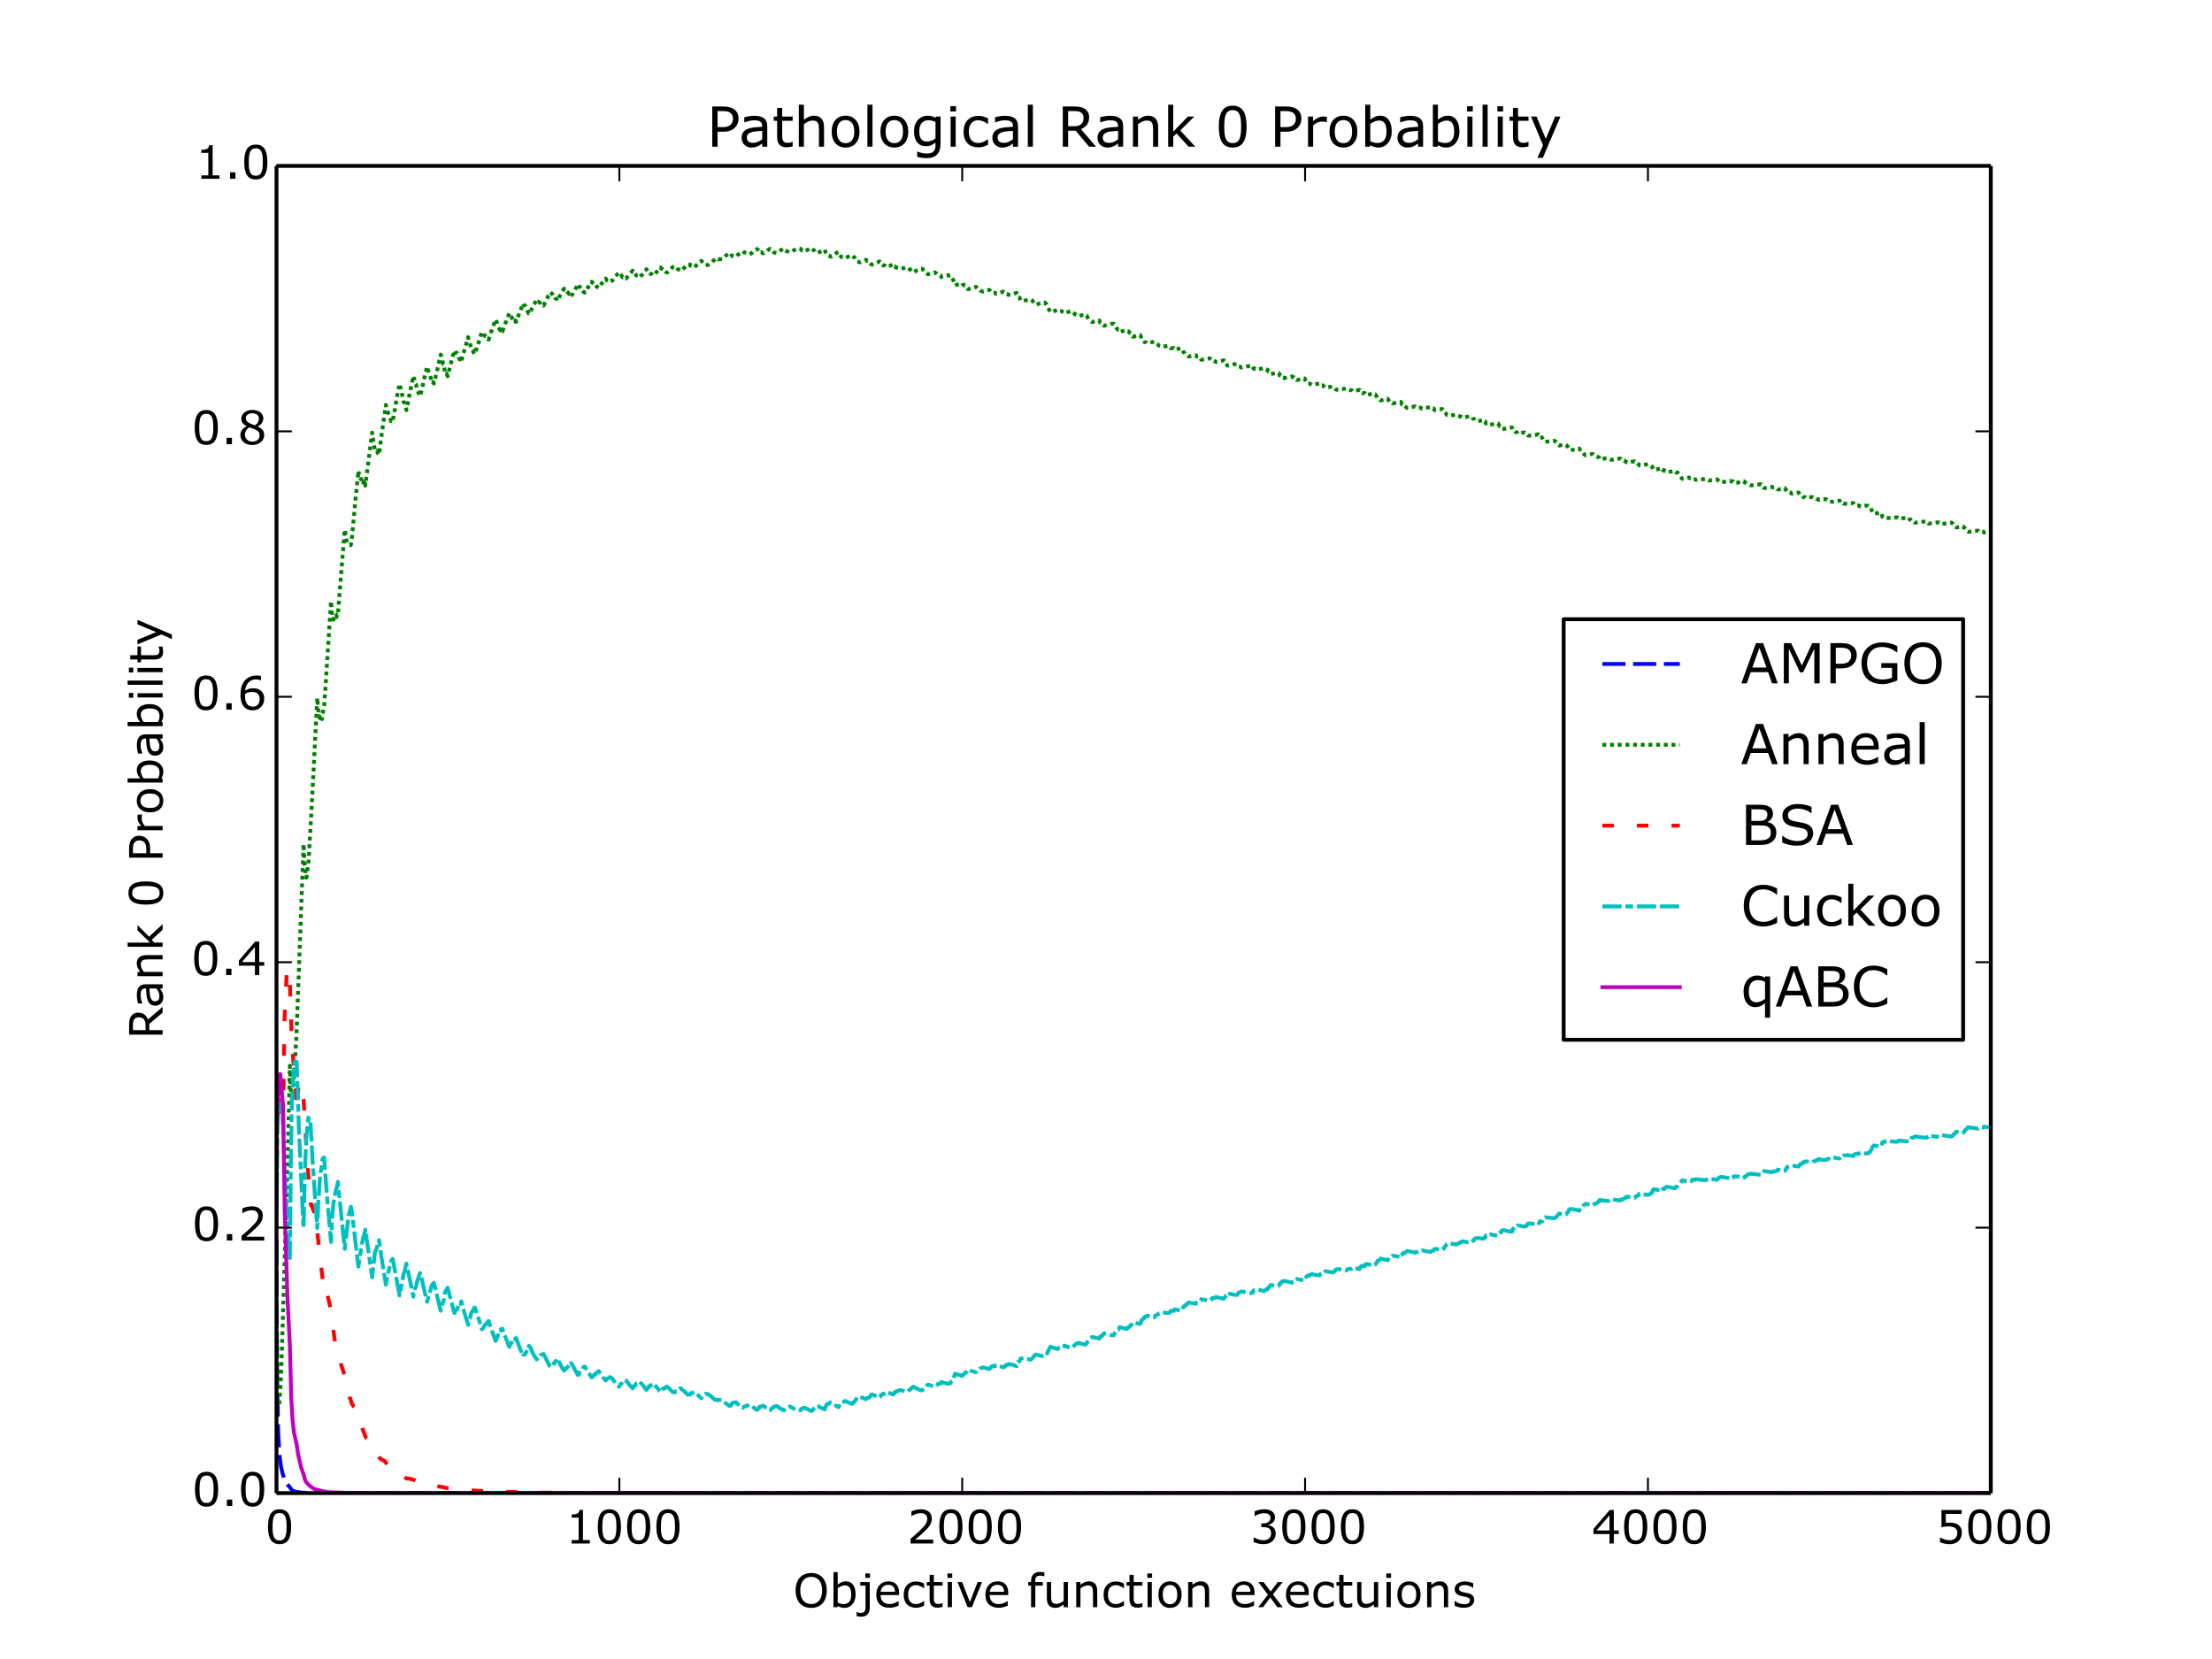 <?xml version="1.0" encoding="utf-8" standalone="no"?>
<!DOCTYPE svg PUBLIC "-//W3C//DTD SVG 1.1//EN"
  "http://www.w3.org/Graphics/SVG/1.1/DTD/svg11.dtd">
<!-- Created with matplotlib (http://matplotlib.org/) -->
<svg height="432pt" version="1.1" viewBox="0 0 576 432" width="576pt" xmlns="http://www.w3.org/2000/svg" xmlns:xlink="http://www.w3.org/1999/xlink">
 <defs>
  <style type="text/css">
*{stroke-linecap:butt;stroke-linejoin:round;}
  </style>
 </defs>
 <g id="figure_1">
  <g id="patch_1">
   <path d="
M0 432
L576 432
L576 0
L0 0
z
" style="fill:#ffffff;"/>
  </g>
  <g id="axes_1">
   <g id="patch_2">
    <path d="
M72 388.8
L518.4 388.8
L518.4 43.2
L72 43.2
z
" style="fill:#ffffff;"/>
   </g>
   <g id="line2d_1">
    <path clip-path="url(#p7ff5b81e1d)" d="
M72 322.892
L72.089 348.075
L72.179 360.204
L72.446 373.034
L72.803 379.07
L73.161 381.841
L73.607 383.805
L74.321 385.77
L74.857 386.546
L75.571 387.386
L75.928 387.945
L76.375 388.243
L77.089 388.468
L78.785 388.684
L81.999 388.791
L105.391 388.8
L518.311 388.8
L518.311 388.8" style="fill:none;stroke:#0000ff;stroke-dasharray:6,2;stroke-dashoffset:0.0;"/>
   </g>
   <g id="line2d_2">
    <path clip-path="url(#p7ff5b81e1d)" d="
M72 322.67
L72.089 344.964
L72.179 355.033
L72.446 364.484
L72.625 366.152
L72.803 364.505
L73.071 360.68
L73.428 351.014
L74.946 300.04
L75.482 277.506
L75.66 283.467
L75.928 285.508
L76.018 286.129
L76.196 284.845
L76.643 279.161
L77.178 270.021
L78.25 241.454
L79.053 219.716
L79.321 225.071
L79.41 225.556
L79.589 227.732
L79.678 227.804
L79.767 228.553
L79.857 228.288
L80.392 223.838
L81.196 209.341
L82.624 181.708
L82.892 185.07
L82.981 185.11
L83.071 186.531
L83.16 186.499
L83.428 187.935
L83.517 187.881
L83.785 187.135
L83.874 187.16
L84.053 185.823
L84.321 184.043
L84.41 183.721
L84.678 180.183
L86.195 156.5
L86.553 160.538
L86.82 161.352
L87.088 160.53
L87.178 160.601
L87.267 160.961
L87.535 160.578
L87.624 160.681
L87.713 160.032
L87.803 160.102
L87.892 160.223
L87.981 160.042
L89.767 137.892
L89.856 138.231
L90.213 140.663
L90.57 141.562
L90.838 141.871
L91.284 141.988
L91.374 141.837
L91.552 140.908
L92.267 133.431
L92.624 129.537
L93.338 122.569
L93.427 123.445
L93.516 123.373
L93.606 123.431
L93.963 124.805
L94.052 124.709
L94.409 125.757
L94.588 126.129
L94.677 125.468
L94.856 126.299
L95.034 125.793
L95.124 126.46
L96.909 112.648
L97.623 117.356
L97.802 117.503
L97.891 117.39
L98.07 117.434
L98.159 117.381
L98.427 118.082
L98.516 118.119
L98.695 118.44
L99.23 114.209
L100.48 105.445
L100.748 106.637
L101.552 108.735
L101.641 108.862
L101.82 109.679
L101.909 109.631
L102.087 109.821
L102.177 109.672
L102.266 109.759
L103.605 102.043
L104.052 99.921
L104.319 101.114
L104.409 101.281
L105.123 104.747
L105.301 104.955
L105.48 105.548
L105.569 105.641
L105.837 106.793
L106.462 103.648
L107.266 99.655
L107.623 97.885
L107.801 98.679
L107.891 98.693
L108.069 99.794
L108.337 100.121
L108.605 101.418
L109.23 102.954
L109.319 102.949
L109.408 103.158
L109.676 102.114
L110.301 99.41
L110.748 97.355
L111.194 95.459
L111.283 95.623
L111.551 96.64
L112.176 98.43
L112.444 99.533
L112.622 99.462
L112.712 99.629
L112.801 99.455
L112.98 99.865
L113.426 98.141
L113.872 96.311
L114.765 92.349
L114.854 92.547
L115.39 94.753
L115.479 94.733
L115.569 94.969
L115.836 96.801
L116.194 97.424
L116.283 97.257
L116.551 97.964
L117.89 92.802
L118.336 91.223
L118.693 91.907
L118.872 91.875
L118.961 91.865
L119.676 93.618
L119.765 93.618
L119.943 93.324
L120.122 94.015
L120.747 91.771
L121.908 87.782
L122.086 88.832
L122.354 89.387
L122.711 90.84
L122.8 90.896
L122.979 91.173
L123.068 91.203
L123.425 92.022
L123.515 92.171
L123.604 92.046
L123.693 92.126
L123.961 91.176
L124.318 90.146
L124.764 88.803
L125.479 86.425
L125.657 86.497
L126.282 87.519
L126.461 87.543
L126.729 87.924
L126.818 87.845
L127.175 88.434
L127.264 88.417
L127.532 87.449
L128.514 84.688
L129.05 83.181
L129.318 83.795
L129.764 85.092
L130.121 85.851
L130.3 86.047
L130.478 85.825
L130.568 86.297
L130.657 86.211
L130.836 86.286
L131.55 84.285
L131.996 83.21
L132.621 81.545
L132.8 82.14
L133.068 82.361
L133.335 82.834
L133.603 83.367
L133.782 83.516
L133.871 83.518
L133.96 83.647
L134.05 83.531
L134.139 83.707
L134.228 83.442
L134.407 83.812
L135.21 81.55
L135.478 80.885
L135.746 80.221
L136.192 79.008
L136.282 79.301
L136.639 79.545
L136.728 79.546
L136.907 79.873
L137.085 80.181
L137.442 81.192
L137.532 81.187
L137.621 81.614
L137.71 81.558
L137.799 81.691
L138.156 81.164
L138.603 80.164
L138.96 79.385
L139.764 78.133
L139.853 78.196
L140.121 78.686
L140.21 78.587
L140.478 78.78
L140.567 78.808
L140.835 79.297
L141.013 79.366
L141.103 79.456
L141.281 79.302
L141.549 79.559
L142.442 77.751
L143.067 76.509
L143.335 76.073
L143.87 76.656
L144.138 77.078
L144.228 77.101
L144.317 76.968
L144.585 77.572
L144.942 77.934
L145.12 78.356
L146.281 76.065
L146.817 75.315
L146.906 75.162
L147.084 75.692
L147.263 75.721
L147.352 75.639
L148.245 76.564
L148.334 76.377
L148.602 76.93
L148.692 77.136
L149.227 76.386
L149.852 75.195
L150.299 74.453
L150.477 74.016
L150.566 74.127
L150.745 74.138
L150.924 74.742
L151.102 74.909
L151.191 74.987
L151.459 75.398
L151.638 75.408
L151.727 75.463
L151.906 76.034
L151.995 75.986
L152.084 76.111
L152.173 76.041
L152.263 76.201
L152.888 75.211
L154.048 73.383
L154.138 73.539
L154.227 73.452
L154.495 73.827
L154.763 74.026
L154.852 73.985
L154.941 74.283
L155.03 74.15
L155.388 74.647
L155.923 74.984
L156.459 74.134
L156.995 73.383
L157.262 73.106
L157.709 72.523
L158.066 73.049
L158.691 73.262
L158.869 73.442
L159.316 73.003
L159.405 73.12
L159.762 72.563
L161.191 70.9
L161.28 70.987
L161.459 71.452
L161.816 71.675
L162.084 72.198
L162.173 72.135
L162.441 72.454
L162.708 72.595
L162.887 72.479
L163.066 72.528
L163.78 71.534
L164.762 70.471
L164.94 71.06
L165.298 71.052
L165.476 71.342
L165.655 71.732
L166.28 71.9
L166.369 71.916
L166.548 72.257
L166.815 71.909
L167.262 71.486
L167.44 71.298
L167.976 70.511
L168.155 70.348
L168.333 70.102
L168.78 70.798
L168.869 70.734
L168.958 70.753
L169.226 71.226
L169.404 71.221
L169.494 71.354
L169.583 71.286
L169.94 71.645
L170.119 71.766
L170.565 71.263
L171.369 70.362
L171.726 69.761
L171.994 69.623
L172.172 69.933
L172.261 70.004
L172.351 69.928
L172.619 70.458
L172.797 70.484
L173.065 70.469
L173.333 70.793
L173.601 70.933
L173.779 70.93
L175.208 69.509
L175.743 69.45
L175.833 69.672
L175.922 69.63
L176.011 69.697
L176.19 69.653
L176.458 70.029
L176.725 70.231
L176.815 70.22
L176.993 70.407
L177.261 70.562
L177.529 70.243
L177.797 70.027
L178.243 69.681
L178.511 69.411
L178.6 69.372
L178.868 69.026
L179.136 68.845
L179.315 68.906
L179.672 68.853
L179.85 69.237
L180.118 69.239
L180.386 69.305
L180.832 69.587
L181.189 69.222
L181.636 68.817
L182.618 67.919
L183.421 68.739
L183.689 69.073
L184.136 68.996
L184.404 68.993
L186.278 67.457
L186.457 67.549
L186.993 67.373
L187.082 67.558
L187.171 67.514
L187.439 67.491
L188.064 67.454
L188.957 66.622
L189.582 66.166
L189.85 65.929
L190.296 65.958
L190.385 66.053
L190.564 66.579
L190.653 66.575
L190.832 66.712
L191.635 66.861
L191.992 66.467
L193.421 65.415
L193.778 65.723
L193.956 65.75
L195.028 66.181
L195.206 66.262
L195.564 66.027
L195.921 65.76
L196.992 64.879
L197.171 64.972
L197.26 64.899
L197.706 65.591
L197.796 65.489
L197.885 65.767
L197.974 65.716
L198.242 65.67
L198.688 65.981
L200.474 64.789
L200.742 65.049
L200.92 65.193
L201.01 65.22
L201.188 65.428
L201.277 65.396
L201.456 65.682
L201.902 65.82
L202.17 65.871
L202.349 65.853
L203.063 65.285
L203.599 65.016
L204.134 64.753
L204.224 64.828
L204.402 65.195
L204.581 65.345
L204.759 65.332
L205.652 65.724
L206.009 65.591
L206.456 65.308
L207.259 64.902
L207.438 64.784
L207.706 64.643
L208.42 64.754
L208.598 65.032
L208.688 65.017
L208.866 65.231
L208.956 65.205
L209.134 65.343
L209.313 65.422
L209.58 65.389
L211.366 64.55
L211.902 65.193
L211.991 65.181
L212.17 65.549
L212.259 65.527
L212.616 65.853
L212.795 65.853
L212.973 65.836
L214.223 65.225
L214.759 64.994
L214.937 65.609
L215.384 66.448
L215.473 66.394
L216.009 66.567
L216.187 66.822
L216.634 66.771
L217.169 66.368
L217.616 66.013
L218.241 65.612
L218.33 65.57
L218.687 66.179
L219.044 66.917
L220.026 67.041
L220.116 67.205
L220.205 67.138
L221.276 66.667
L221.723 66.468
L221.901 66.431
L222.348 66.966
L222.437 66.939
L222.972 67.686
L223.151 68.139
L223.508 68.194
L223.865 68.325
L225.383 67.702
L225.472 67.638
L225.829 67.97
L225.919 67.953
L226.097 68.068
L226.454 68.151
L226.812 68.795
L226.901 68.764
L227.079 68.904
L227.704 68.639
L228.597 68.289
L229.044 68.065
L229.222 68.248
L229.401 68.743
L229.579 68.806
L229.758 68.827
L229.936 69.096
L230.115 69.06
L230.204 69.061
L230.383 69.178
L230.472 69.178
L230.829 69.56
L231.186 69.376
L231.722 69.21
L232.615 68.875
L232.972 69.46
L233.061 69.401
L233.24 69.663
L233.508 69.645
L233.686 69.789
L233.954 69.904
L234.132 69.87
L234.311 70.023
L234.579 70.028
L235.293 69.807
L235.74 69.616
L236.364 69.591
L236.9 70.151
L237.079 70.194
L237.257 70.486
L237.704 70.726
L237.793 70.915
L237.882 70.864
L238.775 70.397
L239.757 69.958
L239.936 69.991
L240.114 69.948
L240.739 70.674
L240.918 70.699
L241.096 70.92
L241.186 70.959
L241.364 71.239
L241.453 71.255
L241.632 71.43
L243.328 70.938
L243.507 70.957
L243.685 71.167
L243.864 71.208
L244.221 71.607
L244.4 71.653
L245.025 71.771
L245.114 72.138
L245.203 72.107
L246.007 71.877
L246.632 71.742
L246.989 71.657
L247.167 71.787
L247.435 71.76
L247.614 72.214
L247.703 72.163
L247.971 72.571
L248.239 72.913
L248.685 74.296
L249.132 74.156
L250.56 73.695
L250.739 74.053
L250.917 74.123
L251.185 74.383
L251.364 74.396
L251.453 74.479
L251.631 74.751
L251.721 74.746
L251.988 75.261
L252.078 75.256
L252.256 75.314
L252.613 75.125
L254.131 74.681
L254.488 75.222
L254.845 75.322
L255.024 75.353
L255.292 75.684
L255.649 75.789
L256.006 75.939
L257.077 75.645
L257.613 75.486
L257.881 75.749
L258.06 76.014
L258.149 76.004
L258.417 76.292
L258.774 76.238
L259.131 76.253
L259.22 76.452
L259.309 76.407
L259.488 76.49
L261.363 75.927
L261.631 76.178
L261.72 76.206
L261.899 76.524
L262.345 76.571
L262.524 76.784
L263.506 76.685
L264.131 76.449
L264.756 76.271
L265.113 77.397
L265.47 77.481
L265.738 78.218
L266.541 78.397
L267.166 78.207
L268.237 77.957
L268.416 77.994
L268.595 78.084
L268.773 78.265
L269.041 78.576
L269.309 78.989
L269.398 78.972
L269.666 79.3
L271.362 78.881
L271.987 78.768
L272.076 78.771
L272.255 79.077
L272.434 79.096
L272.701 79.584
L272.88 80.175
L272.969 80.226
L273.505 81.299
L273.862 81.21
L275.469 80.693
L275.826 81.119
L276.362 81.015
L276.987 81.314
L277.165 81.6
L278.772 81.012
L279.04 80.943
L280.201 82.076
L280.38 82.141
L280.469 82.126
L280.647 82.293
L280.915 82.31
L281.54 82.119
L282.612 81.845
L282.879 82.162
L282.969 82.182
L283.236 82.779
L283.415 83.075
L283.772 83.477
L284.397 83.856
L286.272 83.429
L286.451 83.969
L286.808 83.98
L286.897 83.999
L287.076 84.415
L287.343 84.588
L287.522 84.821
L288.504 84.533
L289.218 84.344
L290.022 84.308
L290.29 84.894
L290.379 84.936
L290.736 85.485
L290.825 85.496
L291.093 85.85
L291.272 85.822
L291.54 86.436
L293.325 85.94
L293.593 86.283
L293.861 86.279
L294.129 86.681
L294.307 86.675
L294.754 87.227
L294.932 87.621
L295.021 87.611
L295.2 87.694
L295.825 87.477
L296.896 87.249
L297.075 87.589
L297.253 88.253
L297.521 88.451
L297.878 88.701
L298.057 89.111
L298.325 89.101
L298.503 89.211
L298.682 89.411
L300.557 88.962
L300.735 89.205
L300.914 89.462
L301.628 89.821
L301.807 90.031
L302.164 90.134
L302.342 90.314
L304.217 90.059
L304.574 90.181
L304.842 90.676
L305.646 90.639
L305.914 91.078
L306.806 90.846
L307.61 90.65
L308.146 91.687
L308.413 91.833
L308.592 92.148
L308.949 92.219
L309.128 92.501
L309.485 92.824
L311.449 92.495
L311.628 92.838
L312.074 92.824
L312.699 93.337
L312.788 93.693
L312.877 93.665
L315.02 93.294
L315.377 93.695
L315.556 93.669
L315.734 94.026
L316.002 93.965
L316.181 94.04
L316.449 94.046
L316.627 94.258
L318.681 93.819
L318.859 94.195
L318.948 94.174
L319.216 94.537
L319.306 94.513
L319.573 95.214
L320.734 95.002
L321.27 94.85
L322.163 94.805
L322.52 95.392
L322.698 95.418
L322.788 95.411
L323.145 95.67
L323.323 95.713
L325.555 95.25
L325.912 95.407
L326.18 95.332
L326.359 95.893
L326.448 95.847
L326.627 96.082
L326.894 96.056
L327.073 96.194
L327.341 96.241
L328.501 95.986
L328.948 95.853
L329.126 95.862
L329.305 95.838
L329.484 96.053
L329.751 96.26
L330.019 96.243
L330.287 96.742
L330.466 96.761
L330.644 97.098
L330.912 97.421
L332.608 97.037
L332.876 97.197
L333.055 97.207
L333.233 97.757
L333.412 97.746
L333.59 98.092
L333.68 98.078
L333.948 98.369
L334.215 98.31
L334.394 98.458
L336.447 98.005
L336.626 98.231
L336.894 98.229
L337.072 98.505
L337.162 98.489
L337.34 98.634
L337.429 98.631
L337.697 98.963
L339.751 98.532
L339.929 99.105
L340.286 99.682
L340.376 99.658
L340.554 99.885
L341.001 99.854
L341.268 100.111
L341.358 100.105
L341.536 100.254
L342.786 99.977
L343.5 99.918
L343.679 99.903
L343.858 100.289
L344.125 100.389
L344.483 100.34
L344.661 100.632
L344.75 100.614
L345.108 100.995
L346.447 100.732
L347.072 100.683
L347.25 100.73
L347.429 100.946
L347.518 100.934
L347.875 101.414
L348.322 101.531
L348.5 101.552
L350.554 101.155
L350.821 101.46
L351.446 101.623
L351.804 101.598
L352.071 101.694
L352.25 101.932
L353.589 101.63
L354.036 101.517
L354.303 102.202
L354.393 102.208
L354.571 102.334
L354.75 102.395
L355.018 102.361
L355.375 102.32
L355.643 102.878
L357.696 102.478
L357.964 102.744
L358.142 102.721
L358.41 103.101
L358.767 103.72
L358.946 103.741
L359.124 103.857
L359.214 103.846
L359.482 104.279
L360.196 104.115
L361.356 103.836
L361.535 104.153
L361.803 104.581
L361.892 104.563
L362.16 104.707
L362.339 104.69
L362.606 105.035
L364.124 104.789
L364.749 104.646
L364.928 104.827
L365.017 105.296
L365.106 105.277
L365.374 105.719
L365.731 105.716
L366.445 106.244
L367.16 106.12
L368.499 105.801
L368.677 106.023
L369.213 106.027
L369.392 106.134
L369.838 106.164
L369.927 106.145
L370.284 106.416
L372.427 106.013
L372.516 106.003
L372.695 106.219
L373.141 106.365
L373.32 106.335
L373.499 106.758
L373.588 106.737
L373.766 106.809
L374.927 106.616
L375.552 106.493
L375.82 106.854
L375.998 106.834
L376.177 107.284
L376.445 107.641
L376.534 107.628
L376.713 108.043
L377.159 108.118
L377.338 108.248
L379.212 107.962
L379.48 107.977
L379.659 108.201
L380.016 108.331
L380.195 108.517
L380.552 108.532
L380.73 108.719
L380.909 108.789
L382.159 108.502
L382.873 108.41
L383.141 108.584
L383.319 108.588
L383.409 108.668
L383.587 109.055
L383.855 109.097
L384.034 109.496
L384.748 109.637
L386.355 109.439
L386.623 109.833
L386.801 109.787
L386.891 110.264
L386.98 110.241
L387.426 110.152
L387.605 110.164
L387.873 110.575
L388.051 110.615
L389.123 110.356
L390.105 110.275
L390.551 111.035
L390.819 111.042
L391.087 111.605
L391.355 111.62
L391.533 111.703
L392.962 111.36
L393.319 111.307
L393.497 111.377
L393.765 111.323
L393.944 112.068
L394.122 112.126
L394.301 112.127
L394.658 112.511
L394.836 112.547
L395.015 112.599
L395.194 112.95
L396.711 112.627
L397.068 112.638
L397.247 112.774
L397.604 112.856
L397.872 113.395
L398.14 113.449
L399.747 113.28
L400.55 113.068
L400.997 114.026
L401.443 113.91
L401.532 113.919
L402.068 114.903
L402.157 114.891
L402.336 115.052
L404.657 114.761
L404.925 114.966
L405.104 114.943
L405.996 116.012
L407.336 115.763
L407.693 115.781
L407.871 115.866
L408.139 116.267
L408.228 116.268
L408.586 116.996
L408.675 117.012
L408.853 117.206
L409.211 117.156
L409.478 117.166
L411.264 116.783
L411.621 117.692
L411.889 117.69
L412.246 118.072
L412.871 118.552
L413.764 118.372
L414.746 118.194
L414.924 118.387
L415.014 118.376
L415.192 118.505
L415.371 118.571
L415.907 118.808
L416.085 119.044
L416.442 119.126
L416.532 119.563
L416.621 119.544
L418.764 119.287
L419.478 119.71
L419.746 119.665
L419.924 119.717
L421.62 119.434
L421.888 119.389
L422.067 119.68
L422.424 119.656
L422.96 119.959
L423.049 119.948
L423.228 120.206
L423.406 120.176
L423.674 120.439
L424.745 120.235
L425.638 120.147
L425.817 120.355
L425.906 120.337
L426.084 120.526
L426.263 120.599
L426.352 120.578
L426.531 120.808
L426.709 120.83
L426.888 121.193
L429.209 120.865
L429.656 121.127
L429.745 121.116
L430.102 121.485
L430.191 121.475
L430.459 122.206
L430.638 122.385
L432.78 121.963
L432.87 121.951
L432.959 122.427
L433.048 122.401
L433.316 122.381
L433.495 122.688
L433.763 122.775
L433.941 123.006
L436.173 122.614
L436.441 123.041
L436.798 123.004
L437.066 123.469
L437.155 123.47
L437.334 123.749
L438.048 124.685
L439.476 124.404
L439.834 124.335
L440.012 124.539
L440.459 124.479
L440.726 124.882
L441.441 124.805
L441.619 124.969
L444.208 124.707
L444.387 124.896
L445.012 125.152
L445.548 125.034
L447.065 124.799
L447.333 124.994
L447.512 125.336
L447.69 125.447
L448.047 125.489
L448.226 125.592
L450.547 125.211
L450.815 125.376
L451.261 125.306
L451.44 125.695
L452.422 125.685
L453.583 125.433
L454.118 125.307
L454.297 125.619
L454.476 125.596
L454.654 125.8
L455.279 126.268
L455.636 126.273
L455.904 126.399
L458.582 126.078
L458.761 126.388
L458.94 126.414
L459.118 126.733
L459.386 127.107
L460.368 126.921
L461.439 126.77
L461.529 126.802
L461.707 126.962
L462.511 127.017
L462.689 127.216
L462.779 127.202
L462.957 127.472
L464.386 127.211
L464.832 127.142
L465.011 127.594
L465.189 127.638
L465.368 128.147
L465.814 128.174
L466.26 128.274
L466.439 128.448
L466.618 128.557
L467.51 128.394
L468.314 128.242
L468.85 128.939
L469.117 128.933
L469.296 129.098
L469.385 129.074
L469.653 129.485
L470.01 129.424
L470.189 129.617
L471.885 129.418
L472.064 129.562
L472.867 129.76
L473.046 129.96
L473.403 129.952
L473.581 130.194
L474.564 129.998
L475.546 129.983
L475.724 130.155
L476.171 130.259
L476.438 130.641
L476.885 130.625
L477.153 130.667
L479.028 130.348
L479.206 130.843
L479.742 130.779
L480.01 131.116
L480.367 131.15
L481.17 131.235
L482.599 130.978
L482.777 131.382
L483.045 131.477
L483.134 131.472
L483.313 131.617
L483.938 131.586
L484.116 131.764
L484.295 131.74
L484.474 131.87
L485.634 131.682
L486.438 131.684
L486.706 131.977
L486.795 131.96
L486.973 132.181
L487.063 132.189
L487.688 133.525
L487.777 133.506
L487.956 133.779
L489.741 133.452
L489.92 133.775
L490.188 134.606
L490.277 134.596
L490.455 134.708
L490.812 134.665
L490.991 134.912
L491.437 134.895
L491.795 134.887
L493.759 134.718
L493.937 134.772
L494.116 134.746
L494.384 135.049
L497.062 134.784
L497.33 135.339
L497.508 135.308
L497.776 135.77
L498.223 135.76
L498.669 136.128
L500.098 135.896
L501.526 135.781
L501.705 135.82
L501.883 135.966
L502.062 135.958
L502.24 136.344
L503.669 136.115
L504.472 136.009
L504.651 136.091
L504.919 136.062
L505.097 136.187
L505.365 136.206
L505.544 136.457
L507.329 136.198
L508.133 136.081
L508.311 136.275
L508.49 136.279
L508.758 136.731
L508.936 136.735
L509.383 137.345
L511.168 137.091
L511.347 137.364
L511.525 137.344
L511.704 137.681
L511.972 138.045
L512.061 137.99
L512.329 138.404
L512.508 138.494
L513.4 138.38
L515.097 138.172
L515.275 138.357
L515.454 138.47
L515.722 138.429
L515.9 138.505
L516.436 138.443
L516.614 138.666
L518.311 138.409
L518.311 138.409" style="fill:none;stroke:#008000;stroke-dasharray:1,1;stroke-dashoffset:0.0;"/>
   </g>
   <g id="line2d_3">
    <path clip-path="url(#p7ff5b81e1d)" d="
M72 319.441
L72.089 301.644
L72.179 295.933
L72.446 287.91
L72.536 286.422
L72.625 287.565
L72.714 287.151
L72.803 288.093
L72.893 287.879
L72.982 286.492
L73.071 287.389
L73.25 286.843
L73.696 293.051
L74.053 266.549
L74.232 262.002
L74.678 253.241
L74.857 252.414
L75.035 253.064
L75.125 252.977
L75.214 252.925
L75.482 255.904
L75.928 269.404
L76.107 271.094
L76.375 276.197
L76.553 279.2
L76.821 282.368
L76.91 283.011
L77.267 289.301
L77.535 284.264
L77.625 284.227
L77.803 282.147
L77.892 282.795
L78.071 282.682
L78.339 283.381
L78.428 283.187
L78.785 285.044
L79.053 286.27
L79.857 300.067
L80.035 303.076
L80.928 313.374
L81.017 313.895
L81.107 313.649
L81.731 315.473
L81.821 315.342
L82.267 317.709
L84.231 335.026
L84.41 336.113
L84.499 335.512
L84.588 335.608
L84.678 335.516
L84.767 335.716
L84.946 336.368
L85.035 336.469
L85.571 338.449
L85.838 339.697
L86.195 341.077
L86.374 343.275
L86.463 343.435
L87.088 348.469
L87.267 349.351
L88.07 353.386
L88.16 353.381
L89.945 358.709
L90.481 361.68
L90.749 362.552
L90.838 362.766
L91.106 364.026
L91.195 364.164
L91.642 365.552
L92.088 366.238
L92.267 366.393
L92.356 366.35
L92.445 366.508
L92.802 367.663
L93.07 368.149
L93.427 368.805
L93.516 368.994
L93.874 370.667
L95.302 374.408
L95.391 374.418
L95.659 374.698
L96.284 374.896
L96.552 375.2
L96.909 375.532
L97.356 376.747
L97.445 376.87
L97.713 377.577
L97.981 377.9
L98.427 378.967
L98.784 379.585
L98.963 379.668
L99.23 379.965
L99.498 380.097
L99.945 380.366
L100.123 380.378
L100.391 380.699
L101.552 382.448
L101.82 382.708
L102.355 383.297
L102.712 383.32
L103.516 383.436
L103.784 383.473
L104.319 383.693
L104.587 384.024
L104.766 384.127
L105.391 384.654
L105.926 385.018
L106.284 385.021
L106.641 385.036
L107.891 385.397
L108.873 385.925
L109.051 385.935
L109.408 386.153
L109.676 386.175
L109.944 386.198
L110.123 386.174
L111.64 386.588
L112.176 386.731
L112.444 386.753
L112.801 386.895
L113.069 386.896
L114.14 387.044
L114.676 387.152
L114.944 387.172
L116.729 387.55
L120.568 387.91
L122.532 388.079
L125.389 388.242
L138.067 388.633
L145.388 388.716
L157.262 388.767
L179.404 388.781
L223.419 388.797
L518.311 388.787
L518.311 388.787" style="fill:none;stroke:#ff0000;stroke-dasharray:3,6;stroke-dashoffset:0.0;"/>
   </g>
   <g id="line2d_4">
    <path clip-path="url(#p7ff5b81e1d)" d="
M72 319.316
L72.268 293.156
L72.446 289.861
L72.536 289.154
L72.625 287.043
L72.714 287.506
L72.803 287.029
L72.893 287.44
L72.982 289.279
L73.161 288.458
L73.428 290.399
L73.518 290.517
L73.696 291.377
L74.053 302.381
L74.678 316.514
L74.768 316.895
L75.125 322.519
L75.482 327.577
L75.75 301.306
L76.018 286.569
L76.553 277.097
L76.643 276.811
L76.732 276.992
L76.821 276.486
L76.91 276.934
L77 275.784
L77.089 276.773
L77.178 276.537
L77.267 276.53
L77.803 293.399
L78.875 316.606
L79.053 319.847
L79.41 304.37
L79.767 296.321
L80.214 291.774
L80.303 291.035
L80.482 291.695
L80.571 291.489
L80.839 292.071
L81.374 301.981
L82.089 312.489
L82.624 319.801
L82.892 312.873
L82.981 312.174
L83.249 307.728
L83.517 304.974
L83.606 304.675
L83.963 301.821
L84.053 301.678
L84.142 301.758
L84.231 301.541
L84.321 301.788
L84.41 301.416
L85.035 310.217
L86.195 323.433
L86.463 317.311
L86.82 313.36
L87.088 311.951
L87.356 310.348
L87.624 309.281
L87.713 309.31
L87.981 307.752
L89.767 325.203
L90.749 316.595
L91.374 314.227
L91.642 315.48
L93.159 328.54
L93.338 329.821
L93.516 328.46
L94.32 323.508
L94.588 322.197
L94.677 322.526
L94.856 321.125
L94.945 321.191
L95.034 321.096
L95.124 320.193
L96.909 332.631
L97.623 326.077
L97.802 325.646
L97.981 325.445
L98.248 324.415
L98.695 322.922
L99.409 327.854
L100.48 334.516
L101.016 331.725
L101.462 329.905
L101.641 329.436
L101.82 328.418
L101.909 328.341
L102.087 327.926
L102.177 327.986
L102.266 327.796
L103.873 336.402
L104.052 337.332
L105.123 331.59
L105.301 331.273
L105.748 329.299
L105.837 329.047
L106.819 333.689
L107.623 337.663
L107.801 336.774
L107.891 336.712
L108.069 335.503
L108.337 335.079
L108.694 333.286
L108.783 333.233
L109.051 332.389
L109.23 331.798
L109.319 331.75
L109.408 331.49
L109.765 332.823
L111.105 338.585
L111.194 338.988
L111.283 338.796
L111.64 337.337
L111.819 336.81
L111.908 336.792
L112.265 335.178
L112.355 334.982
L112.533 334.502
L112.622 334.493
L112.712 334.319
L112.801 334.451
L112.98 334.049
L113.426 335.756
L114.319 339.613
L114.765 341.326
L114.854 341.104
L115.39 338.793
L115.479 338.786
L115.569 338.51
L115.836 336.603
L116.551 335.315
L118.158 341.333
L118.336 341.917
L118.693 341.17
L119.051 340.898
L119.408 339.888
L119.497 339.873
L119.765 339.276
L119.943 339.544
L120.122 338.857
L120.925 341.816
L121.193 342.69
L121.908 345.009
L122.086 343.93
L122.354 343.348
L122.711 341.863
L122.8 341.796
L122.979 341.508
L123.068 341.477
L123.425 340.636
L123.515 340.483
L123.604 340.599
L123.693 340.512
L123.961 341.44
L124.318 342.451
L124.764 343.773
L125.479 346.13
L125.657 346.048
L126.282 344.981
L126.461 344.935
L126.729 344.518
L126.818 344.587
L127.175 343.982
L127.264 343.992
L127.532 344.957
L128.693 348.171
L128.961 348.914
L129.05 349.187
L129.318 348.568
L129.586 347.974
L129.853 346.992
L130.3 346.277
L130.478 346.495
L130.568 346.025
L130.657 346.104
L130.836 346.021
L131.55 348.023
L132.085 349.324
L132.621 350.749
L132.8 350.144
L133.068 349.898
L133.335 349.418
L133.603 348.87
L133.782 348.727
L133.871 348.724
L133.96 348.589
L134.05 348.698
L134.139 348.542
L134.228 348.804
L134.407 348.427
L135.21 350.664
L135.478 351.327
L135.746 351.987
L136.192 353.193
L136.282 352.894
L136.639 352.642
L136.728 352.641
L136.907 352.311
L137.085 352.001
L137.442 350.981
L137.532 350.983
L137.621 350.552
L137.71 350.615
L137.799 350.478
L138.156 351
L138.603 351.991
L138.96 352.765
L139.764 354.008
L139.853 353.942
L140.121 353.453
L140.21 353.55
L140.478 353.352
L140.567 353.321
L140.835 352.828
L141.013 352.756
L141.103 352.666
L141.281 352.818
L141.549 352.555
L142.442 354.355
L143.067 355.592
L143.335 356.024
L143.87 355.432
L144.138 355.007
L144.228 354.982
L144.317 355.114
L144.585 354.506
L144.942 354.14
L145.12 353.729
L146.281 356.024
L146.817 356.774
L146.906 356.926
L147.084 356.394
L147.263 356.364
L147.352 356.445
L148.245 355.51
L148.334 355.696
L148.602 355.143
L148.692 354.935
L149.316 355.894
L149.584 356.44
L150.477 358.047
L150.566 357.935
L150.745 357.92
L150.924 357.316
L151.102 357.148
L151.191 357.07
L151.459 356.658
L151.638 356.646
L151.727 356.591
L151.906 356.018
L151.995 356.064
L152.084 355.94
L152.173 356.008
L152.263 355.848
L152.888 356.84
L154.048 358.664
L154.138 358.507
L154.227 358.593
L154.495 358.216
L154.763 358.015
L154.852 358.055
L154.941 357.756
L155.03 357.889
L155.388 357.39
L155.923 357.05
L156.459 357.9
L156.995 358.651
L157.262 358.928
L157.709 359.509
L158.066 358.983
L158.691 358.767
L158.869 358.585
L159.316 359.019
L159.405 358.901
L159.762 359.458
L161.191 361.118
L161.28 361.031
L161.459 360.567
L161.816 360.342
L162.084 359.82
L162.173 359.882
L162.441 359.562
L162.708 359.421
L162.887 359.536
L163.066 359.487
L163.78 360.479
L164.762 361.541
L164.94 360.951
L165.298 360.958
L165.476 360.667
L165.655 360.277
L166.19 360.086
L166.369 360.11
L166.548 359.768
L166.815 360.116
L167.262 360.538
L167.44 360.727
L167.976 361.512
L168.155 361.675
L168.333 361.921
L168.78 361.224
L168.869 361.287
L168.958 361.268
L169.226 360.794
L169.404 360.799
L169.494 360.666
L169.583 360.733
L169.94 360.374
L170.119 360.252
L170.565 360.754
L171.369 361.655
L171.726 362.255
L171.994 362.392
L172.172 362.082
L172.261 362.01
L172.351 362.086
L172.619 361.556
L172.797 361.529
L173.065 361.544
L173.333 361.22
L173.601 361.079
L173.779 361.082
L175.208 362.507
L175.743 362.566
L175.833 362.344
L175.922 362.386
L176.011 362.319
L176.19 362.362
L176.458 361.993
L176.725 361.791
L176.815 361.802
L176.993 361.614
L177.261 361.46
L177.529 361.778
L177.797 361.994
L178.243 362.339
L178.511 362.609
L178.6 362.648
L178.868 362.994
L179.136 363.174
L179.315 363.113
L179.672 363.166
L179.85 362.781
L180.118 362.778
L180.386 362.712
L180.832 362.429
L181.189 362.794
L181.636 363.198
L182.618 364.098
L183.421 363.277
L183.689 362.941
L184.136 363.017
L184.404 363.021
L186.278 364.555
L186.457 364.463
L186.993 364.637
L187.082 364.453
L187.171 364.497
L187.439 364.519
L188.064 364.555
L188.957 365.386
L189.582 365.841
L189.85 366.077
L190.296 366.049
L190.385 365.953
L190.564 365.427
L190.653 365.431
L190.832 365.294
L191.635 365.144
L191.992 365.538
L193.421 366.59
L193.778 366.284
L193.956 366.257
L195.028 365.827
L195.206 365.747
L195.564 365.981
L195.921 366.247
L196.992 367.127
L197.171 367.034
L197.26 367.107
L197.706 366.415
L197.796 366.517
L197.885 366.238
L197.974 366.29
L198.242 366.335
L198.688 366.024
L200.474 367.215
L200.742 366.955
L200.92 366.81
L201.01 366.783
L201.188 366.575
L201.277 366.608
L201.456 366.321
L201.902 366.183
L202.17 366.132
L202.349 366.15
L203.063 366.718
L203.599 366.986
L204.134 367.25
L204.224 367.175
L204.402 366.808
L204.581 366.658
L204.759 366.671
L205.652 366.278
L206.009 366.412
L206.456 366.695
L207.259 367.1
L207.438 367.218
L207.706 367.359
L208.42 367.247
L208.598 366.969
L208.688 366.984
L208.866 366.771
L208.956 366.797
L209.134 366.658
L209.313 366.579
L209.58 366.612
L211.366 367.452
L211.902 366.808
L211.991 366.82
L212.17 366.452
L212.259 366.474
L212.616 366.148
L212.795 366.148
L212.973 366.165
L214.223 366.776
L214.759 367.006
L214.937 366.392
L215.384 365.553
L215.473 365.606
L216.009 365.433
L216.187 365.179
L216.634 365.23
L217.259 365.737
L217.616 365.987
L218.241 366.389
L218.33 366.431
L218.687 365.821
L219.044 365.085
L220.026 364.964
L220.116 364.8
L220.205 364.866
L221.276 365.337
L221.723 365.536
L221.901 365.572
L222.348 365.038
L222.437 365.064
L222.972 364.318
L223.151 363.864
L223.508 363.809
L223.865 363.679
L225.383 364.301
L225.472 364.365
L225.829 364.033
L225.919 364.05
L226.097 363.935
L226.454 363.851
L226.812 363.208
L226.901 363.239
L227.079 363.099
L227.704 363.363
L228.597 363.714
L229.044 363.937
L229.222 363.754
L229.401 363.259
L229.579 363.196
L229.758 363.174
L229.936 362.906
L230.115 362.941
L230.204 362.941
L230.383 362.824
L230.472 362.823
L230.829 362.441
L231.186 362.625
L231.722 362.792
L232.615 363.126
L232.972 362.541
L233.061 362.6
L233.24 362.338
L233.508 362.356
L233.686 362.211
L233.954 362.097
L234.132 362.131
L234.311 361.978
L234.579 361.973
L235.293 362.193
L235.74 362.384
L236.364 362.409
L236.9 361.849
L237.079 361.807
L237.257 361.515
L237.704 361.274
L237.793 361.085
L237.882 361.136
L238.775 361.603
L239.757 362.042
L239.936 362.009
L240.114 362.052
L240.739 361.326
L240.918 361.301
L241.096 361.08
L241.186 361.041
L241.364 360.761
L241.453 360.745
L241.632 360.57
L243.328 361.062
L243.507 361.044
L243.685 360.833
L243.864 360.792
L244.221 360.394
L244.4 360.348
L245.025 360.229
L245.114 359.862
L245.203 359.894
L246.007 360.123
L246.632 360.259
L246.989 360.343
L247.167 360.213
L247.435 360.241
L247.614 359.786
L247.703 359.837
L247.971 359.43
L248.239 359.088
L248.685 357.704
L249.132 357.844
L250.56 358.305
L250.739 357.947
L250.917 357.877
L251.185 357.618
L251.364 357.604
L251.453 357.521
L251.631 357.25
L251.721 357.254
L251.988 356.739
L252.078 356.745
L252.256 356.686
L252.613 356.875
L254.131 357.319
L254.488 356.779
L254.845 356.678
L255.024 356.648
L255.292 356.317
L255.649 356.212
L256.006 356.062
L257.077 356.356
L257.613 356.515
L257.881 356.252
L258.06 355.987
L258.149 355.996
L258.417 355.708
L258.774 355.763
L259.131 355.748
L259.22 355.549
L259.309 355.594
L259.488 355.511
L261.363 356.074
L261.631 355.823
L261.72 355.795
L261.899 355.477
L262.345 355.43
L262.524 355.216
L263.506 355.316
L264.131 355.552
L264.756 355.73
L265.113 354.603
L265.47 354.519
L265.738 353.782
L266.541 353.603
L267.166 353.793
L268.237 354.044
L268.416 354.007
L268.595 353.917
L268.773 353.736
L269.041 353.425
L269.309 353.011
L269.398 353.029
L269.666 352.701
L271.362 353.119
L271.987 353.233
L272.076 353.229
L272.255 352.923
L272.434 352.904
L272.701 352.417
L272.88 351.825
L272.969 351.774
L273.505 350.701
L273.862 350.791
L275.469 351.308
L275.826 350.882
L276.362 350.985
L276.987 350.686
L277.165 350.401
L278.772 350.989
L279.04 351.058
L280.201 349.925
L280.38 349.859
L280.469 349.875
L280.647 349.707
L280.915 349.69
L281.54 349.882
L282.612 350.156
L282.879 349.839
L282.969 349.819
L283.236 349.221
L283.415 348.926
L283.772 348.524
L284.397 348.144
L286.272 348.572
L286.451 348.032
L286.808 348.021
L286.897 348.001
L287.076 347.586
L287.343 347.413
L287.522 347.18
L288.504 347.467
L289.218 347.656
L290.022 347.693
L290.29 347.107
L290.379 347.065
L290.736 346.516
L290.825 346.505
L291.093 346.151
L291.272 346.179
L291.54 345.565
L293.325 346.061
L293.593 345.717
L293.861 345.722
L294.129 345.32
L294.307 345.325
L294.754 344.773
L294.932 344.38
L295.021 344.39
L295.2 344.307
L295.825 344.524
L296.896 344.752
L297.075 344.412
L297.253 343.748
L297.521 343.55
L297.878 343.3
L298.057 342.89
L298.325 342.9
L298.503 342.79
L298.682 342.59
L300.557 343.039
L300.735 342.796
L300.914 342.539
L301.628 342.181
L301.807 341.971
L302.164 341.868
L302.342 341.687
L304.217 341.943
L304.574 341.82
L304.842 341.326
L305.646 341.363
L305.914 340.924
L306.806 341.156
L307.61 341.351
L308.146 340.314
L308.413 340.169
L308.592 339.854
L308.949 339.783
L309.128 339.501
L309.485 339.177
L311.449 339.506
L311.628 339.163
L312.074 339.177
L312.699 338.664
L312.788 338.308
L312.877 338.336
L315.02 338.707
L315.377 338.306
L315.556 338.332
L315.734 337.975
L316.002 338.036
L316.181 337.961
L316.449 337.955
L316.627 337.743
L318.681 338.182
L318.859 337.806
L318.948 337.828
L319.216 337.465
L319.306 337.488
L319.573 336.787
L320.734 336.999
L321.27 337.151
L322.163 337.196
L322.52 336.609
L322.698 336.583
L322.788 336.59
L323.145 336.331
L323.323 336.288
L325.555 336.751
L325.912 336.594
L326.18 336.669
L326.359 336.108
L326.448 336.154
L326.627 335.919
L326.894 335.945
L327.073 335.808
L327.341 335.76
L328.501 336.016
L328.948 336.149
L329.126 336.139
L329.305 336.164
L329.484 335.948
L329.751 335.742
L330.019 335.759
L330.287 335.259
L330.466 335.241
L330.644 334.905
L330.912 334.581
L332.608 334.965
L332.876 334.805
L333.055 334.795
L333.233 334.245
L333.412 334.256
L333.59 333.911
L333.68 333.925
L333.948 333.634
L334.215 333.693
L334.394 333.545
L336.447 333.998
L336.626 333.771
L336.894 333.773
L337.072 333.498
L337.162 333.513
L337.34 333.368
L337.429 333.371
L337.697 333.039
L339.751 333.471
L339.929 332.897
L340.286 332.321
L340.376 332.345
L340.554 332.118
L341.001 332.149
L341.268 331.892
L341.358 331.897
L341.536 331.748
L342.786 332.026
L343.5 332.085
L343.679 332.1
L343.858 331.714
L344.125 331.614
L344.483 331.662
L344.661 331.371
L344.75 331.388
L345.108 331.007
L346.447 331.271
L347.072 331.32
L347.25 331.272
L347.429 331.057
L347.518 331.069
L347.875 330.589
L348.322 330.472
L348.5 330.451
L350.554 330.848
L350.821 330.543
L351.446 330.38
L351.804 330.405
L352.071 330.309
L352.25 330.071
L353.589 330.374
L354.036 330.486
L354.303 329.802
L354.393 329.796
L354.571 329.67
L354.75 329.609
L355.018 329.643
L355.375 329.684
L355.643 329.127
L357.696 329.526
L357.964 329.261
L358.142 329.283
L358.41 328.905
L358.767 328.286
L358.946 328.265
L359.124 328.148
L359.214 328.159
L359.482 327.727
L360.196 327.891
L361.356 328.17
L361.535 327.853
L361.803 327.425
L361.892 327.443
L362.16 327.298
L362.339 327.316
L362.606 326.971
L364.124 327.218
L364.749 327.36
L364.928 327.18
L365.017 326.711
L365.106 326.729
L365.374 326.287
L365.731 326.29
L366.445 325.764
L367.16 325.887
L368.499 326.206
L368.677 325.984
L369.213 325.98
L369.392 325.874
L369.838 325.844
L369.927 325.863
L370.284 325.592
L372.427 325.996
L372.516 326.006
L372.695 325.79
L373.141 325.643
L373.32 325.673
L373.499 325.25
L373.588 325.271
L373.766 325.199
L374.927 325.392
L375.552 325.515
L375.82 325.154
L375.998 325.174
L376.177 324.724
L376.445 324.366
L376.534 324.38
L376.713 323.965
L377.159 323.89
L377.338 323.76
L379.212 324.048
L379.48 324.033
L379.659 323.809
L380.016 323.679
L380.195 323.494
L380.552 323.478
L380.73 323.291
L380.909 323.221
L382.159 323.507
L382.873 323.6
L383.141 323.425
L383.319 323.421
L383.409 323.341
L383.587 322.955
L383.855 322.912
L384.034 322.514
L384.748 322.373
L386.355 322.57
L386.623 322.176
L386.801 322.223
L386.891 321.745
L386.98 321.768
L387.426 321.858
L387.605 321.846
L387.873 321.436
L388.051 321.396
L389.123 321.655
L390.105 321.735
L390.551 320.976
L390.819 320.968
L391.087 320.405
L391.355 320.39
L391.533 320.308
L393.051 320.669
L393.765 320.687
L393.944 319.941
L394.122 319.884
L394.301 319.883
L394.658 319.499
L394.836 319.463
L395.015 319.411
L395.194 319.06
L396.711 319.383
L397.068 319.372
L397.247 319.236
L397.604 319.155
L397.872 318.616
L398.14 318.562
L399.747 318.732
L400.55 318.944
L400.997 317.985
L401.443 318.101
L401.532 318.092
L402.068 317.109
L402.157 317.124
L402.336 316.962
L404.657 317.253
L404.925 317.048
L405.104 317.071
L405.996 316.002
L407.336 316.25
L407.693 316.232
L407.871 316.147
L408.139 315.747
L408.228 315.746
L408.586 315.017
L408.675 315.001
L408.853 314.807
L409.211 314.857
L409.478 314.847
L411.264 315.23
L411.621 314.322
L411.889 314.328
L412.246 313.947
L412.871 313.467
L413.942 313.7
L414.746 313.833
L414.924 313.64
L415.014 313.65
L415.192 313.522
L415.371 313.456
L415.907 313.218
L416.085 312.982
L416.442 312.9
L416.532 312.463
L416.621 312.482
L418.764 312.741
L419.478 312.318
L419.746 312.363
L419.924 312.311
L421.62 312.593
L421.888 312.638
L422.067 312.347
L422.424 312.372
L422.96 312.068
L423.049 312.08
L423.228 311.822
L423.406 311.851
L423.674 311.588
L424.745 311.792
L425.638 311.88
L425.817 311.672
L425.906 311.69
L426.084 311.5
L426.263 311.427
L426.352 311.448
L426.531 311.219
L426.709 311.196
L426.888 310.833
L429.209 311.161
L429.656 310.9
L429.745 310.911
L430.102 310.543
L430.191 310.553
L430.459 309.823
L430.638 309.643
L432.78 310.064
L432.87 310.076
L432.959 309.601
L433.048 309.627
L433.316 309.646
L433.495 309.339
L433.763 309.253
L433.941 309.022
L436.173 309.412
L436.441 308.986
L436.798 309.022
L437.066 308.557
L437.155 308.557
L437.334 308.28
L438.048 307.343
L439.476 307.625
L439.834 307.693
L440.012 307.489
L440.459 307.549
L440.726 307.146
L441.441 307.223
L441.619 307.059
L444.208 307.32
L444.387 307.133
L445.012 306.877
L445.548 306.994
L447.065 307.229
L447.333 307.034
L447.512 306.692
L447.69 306.581
L448.047 306.539
L448.226 306.436
L450.547 306.816
L450.815 306.65
L451.261 306.721
L451.44 306.332
L452.422 306.342
L453.583 306.592
L454.118 306.716
L454.297 306.404
L454.476 306.428
L454.654 306.224
L455.279 305.755
L455.636 305.751
L455.904 305.625
L458.582 305.945
L458.761 305.635
L458.94 305.608
L459.118 305.29
L459.386 304.915
L460.368 305.101
L461.439 305.251
L461.529 305.219
L461.707 305.06
L462.511 305.004
L462.689 304.805
L462.779 304.819
L462.957 304.549
L464.386 304.81
L464.832 304.879
L465.011 304.427
L465.189 304.383
L465.368 303.874
L465.814 303.847
L466.26 303.748
L466.439 303.574
L466.618 303.466
L467.51 303.629
L468.314 303.78
L468.85 303.083
L469.117 303.089
L469.296 302.924
L469.385 302.947
L469.653 302.537
L470.01 302.6
L470.189 302.407
L471.885 302.606
L472.064 302.462
L472.867 302.268
L473.046 302.068
L473.403 302.076
L473.581 301.834
L474.564 302.032
L475.546 302.046
L475.724 301.875
L476.171 301.771
L476.438 301.389
L476.885 301.407
L477.153 301.364
L479.028 301.684
L479.206 301.19
L479.742 301.254
L480.01 300.916
L480.367 300.883
L481.17 300.798
L482.599 301.054
L482.777 300.65
L483.045 300.555
L483.134 300.561
L483.313 300.416
L483.938 300.447
L484.116 300.269
L484.295 300.293
L484.474 300.163
L485.634 300.351
L486.438 300.349
L486.706 300.055
L486.795 300.073
L486.973 299.852
L487.063 299.843
L487.688 298.513
L487.777 298.532
L487.956 298.259
L489.741 298.584
L489.92 298.262
L490.188 297.431
L490.277 297.44
L490.455 297.328
L490.812 297.372
L490.991 297.126
L491.437 297.143
L491.795 297.151
L493.759 297.321
L493.937 297.268
L494.116 297.293
L494.384 296.99
L497.062 297.255
L497.33 296.7
L497.508 296.731
L497.776 296.269
L498.223 296.279
L498.669 295.91
L500.098 296.142
L501.526 296.256
L501.705 296.218
L501.883 296.072
L502.062 296.08
L502.24 295.697
L503.669 295.925
L504.472 296.032
L504.651 295.949
L504.919 295.979
L505.097 295.853
L505.365 295.835
L505.544 295.585
L507.329 295.844
L508.133 295.962
L508.311 295.767
L508.49 295.765
L508.758 295.312
L508.936 295.308
L509.383 294.698
L511.168 294.954
L511.347 294.682
L511.525 294.702
L511.704 294.365
L511.972 294.001
L512.061 294.055
L512.329 293.641
L512.508 293.551
L513.4 293.665
L515.097 293.874
L515.275 293.69
L515.454 293.576
L515.722 293.617
L515.9 293.541
L516.436 293.604
L516.614 293.38
L518.311 293.637
L518.311 293.637" style="fill:none;stroke:#00bfbf;stroke-dasharray:5,1,2,1,5,1;stroke-dashoffset:0.0;"/>
   </g>
   <g id="line2d_5">
    <path clip-path="url(#p7ff5b81e1d)" d="
M72 314.081
L72.089 296.348
L72.179 289.374
L72.714 280.275
L72.893 279.701
L72.982 279.667
L73.071 280.422
L73.339 283.941
L73.696 287.669
L74.143 315.38
L74.857 337.847
L75.482 350.288
L75.839 363.913
L76.196 369.901
L76.553 373.036
L77.267 376.218
L77.625 378.75
L78.428 382.115
L78.964 383.699
L79.053 383.867
L79.41 385.269
L79.678 385.856
L80.482 386.769
L81.821 387.724
L84.231 388.352
L84.678 388.41
L86.017 388.579
L90.927 388.747
L91.82 388.749
L101.373 388.795
L303.324 388.799
L518.311 388.767
L518.311 388.767" style="fill:none;stroke:#bf00bf;stroke-linecap:square;"/>
   </g>
   <g id="matplotlib.axis_1">
    <g id="xtick_1">
     <g id="line2d_6">
      <defs>
       <path d="
M0 0
L0 -4" id="mc7db9fdffb" style="stroke:#000000;stroke-width:0.5;"/>
      </defs>
      <g>
       <use style="stroke:#000000;stroke-width:0.5;" x="72.0" xlink:href="#mc7db9fdffb" y="388.8"/>
      </g>
     </g>
     <g id="line2d_7">
      <defs>
       <path d="
M0 0
L0 4" id="m5a7d422ac3" style="stroke:#000000;stroke-width:0.5;"/>
      </defs>
      <g>
       <use style="stroke:#000000;stroke-width:0.5;" x="72.0" xlink:href="#m5a7d422ac3" y="43.2"/>
      </g>
     </g>
     <g id="text_1">
      <!-- 0 -->
      <defs>
       <path d="
M56.984 36.375
Q56.984 16.797 50.859 7.641
Q44.734 -1.516 31.844 -1.516
Q18.75 -1.516 12.719 7.766
Q6.688 17.047 6.688 36.281
Q6.688 55.672 12.781 64.922
Q18.891 74.172 31.844 74.172
Q44.922 74.172 50.953 64.766
Q56.984 55.375 56.984 36.375
M44.141 14.203
Q45.844 18.172 46.453 23.516
Q47.078 28.859 47.078 36.375
Q47.078 43.797 46.453 49.266
Q45.844 54.734 44.094 58.547
Q42.391 62.312 39.422 64.203
Q36.469 66.109 31.844 66.109
Q27.25 66.109 24.234 64.203
Q21.234 62.312 19.484 58.453
Q17.828 54.828 17.219 49.016
Q16.609 43.219 16.609 36.281
Q16.609 28.656 17.141 23.531
Q17.672 18.406 19.438 14.359
Q21.047 10.547 24 8.547
Q26.953 6.547 31.844 6.547
Q36.422 6.547 39.453 8.453
Q42.484 10.359 44.141 14.203" id="Verdana-30"/>
      </defs>
      <g transform="translate(68.982 401.918)scale(0.12 -0.12)">
       <use xlink:href="#Verdana-30"/>
      </g>
     </g>
    </g>
    <g id="xtick_2">
     <g id="line2d_8">
      <g>
       <use style="stroke:#000000;stroke-width:0.5;" x="161.28" xlink:href="#mc7db9fdffb" y="388.8"/>
      </g>
     </g>
     <g id="line2d_9">
      <g>
       <use style="stroke:#000000;stroke-width:0.5;" x="161.28" xlink:href="#m5a7d422ac3" y="43.2"/>
      </g>
     </g>
     <g id="text_2">
      <!-- 1000 -->
      <defs>
       <path d="
M52.938 0
L13.578 0
L13.578 7.422
L28.719 7.422
L28.719 56.156
L13.578 56.156
L13.578 62.797
Q16.656 62.797 20.172 63.297
Q23.688 63.812 25.484 64.797
Q27.734 66.016 29.031 67.891
Q30.328 69.781 30.516 72.953
L38.094 72.953
L38.094 7.422
L52.938 7.422
z
" id="Verdana-31"/>
      </defs>
      <g transform="translate(147.232 401.918)scale(0.12 -0.12)">
       <use xlink:href="#Verdana-31"/>
       <use x="63.574" xlink:href="#Verdana-30"/>
       <use x="127.148" xlink:href="#Verdana-30"/>
       <use x="190.723" xlink:href="#Verdana-30"/>
      </g>
     </g>
    </g>
    <g id="xtick_3">
     <g id="line2d_10">
      <g>
       <use style="stroke:#000000;stroke-width:0.5;" x="250.56" xlink:href="#mc7db9fdffb" y="388.8"/>
      </g>
     </g>
     <g id="line2d_11">
      <g>
       <use style="stroke:#000000;stroke-width:0.5;" x="250.56" xlink:href="#m5a7d422ac3" y="43.2"/>
      </g>
     </g>
     <g id="text_3">
      <!-- 2000 -->
      <defs>
       <path d="
M57.078 0
L7.859 0
L7.859 10.203
Q12.984 14.594 18.141 18.984
Q23.297 23.391 27.734 27.734
Q37.109 36.812 40.578 42.156
Q44.047 47.516 44.047 53.719
Q44.047 59.375 40.312 62.562
Q36.578 65.766 29.891 65.766
Q25.438 65.766 20.266 64.203
Q15.094 62.641 10.156 59.422
L9.672 59.422
L9.672 69.672
Q13.141 71.391 18.922 72.797
Q24.703 74.219 30.125 74.219
Q41.312 74.219 47.656 68.812
Q54 63.422 54 54.203
Q54 50.047 52.953 46.453
Q51.906 42.875 49.859 39.656
Q47.953 36.625 45.391 33.688
Q42.828 30.766 39.156 27.203
Q33.938 22.078 28.359 17.266
Q22.797 12.453 17.969 8.344
L57.078 8.344
z
" id="Verdana-32"/>
      </defs>
      <g transform="translate(236.168 401.918)scale(0.12 -0.12)">
       <use xlink:href="#Verdana-32"/>
       <use x="63.574" xlink:href="#Verdana-30"/>
       <use x="127.148" xlink:href="#Verdana-30"/>
       <use x="190.723" xlink:href="#Verdana-30"/>
      </g>
     </g>
    </g>
    <g id="xtick_4">
     <g id="line2d_12">
      <g>
       <use style="stroke:#000000;stroke-width:0.5;" x="339.84" xlink:href="#mc7db9fdffb" y="388.8"/>
      </g>
     </g>
     <g id="line2d_13">
      <g>
       <use style="stroke:#000000;stroke-width:0.5;" x="339.84" xlink:href="#m5a7d422ac3" y="43.2"/>
      </g>
     </g>
     <g id="text_4">
      <!-- 3000 -->
      <defs>
       <path d="
M50.688 35.016
Q53.031 32.906 54.547 29.734
Q56.062 26.562 56.062 21.531
Q56.062 16.547 54.25 12.391
Q52.438 8.25 49.172 5.172
Q45.516 1.766 40.547 0.125
Q35.594 -1.516 29.688 -1.516
Q23.641 -1.516 17.781 -0.062
Q11.922 1.375 8.156 3.078
L8.156 13.281
L8.891 13.281
Q13.031 10.547 18.641 8.734
Q24.266 6.938 29.5 6.938
Q32.562 6.938 36.031 7.953
Q39.5 8.984 41.656 10.984
Q43.891 13.141 44.984 15.719
Q46.094 18.312 46.094 22.266
Q46.094 26.172 44.844 28.734
Q43.609 31.297 41.406 32.766
Q39.203 34.281 36.078 34.844
Q32.953 35.406 29.344 35.406
L24.953 35.406
L24.953 43.5
L28.375 43.5
Q35.797 43.5 40.203 46.594
Q44.625 49.703 44.625 55.672
Q44.625 58.297 43.5 60.266
Q42.391 62.25 40.375 63.531
Q38.281 64.797 35.891 65.281
Q33.5 65.766 30.469 65.766
Q25.828 65.766 20.594 64.109
Q15.375 62.453 10.75 59.422
L10.25 59.422
L10.25 69.625
Q13.719 71.344 19.5 72.781
Q25.297 74.219 30.719 74.219
Q36.031 74.219 40.078 73.234
Q44.141 72.266 47.406 70.125
Q50.922 67.781 52.734 64.453
Q54.547 61.141 54.547 56.688
Q54.547 50.641 50.266 46.125
Q46 41.609 40.188 40.438
L40.188 39.75
Q42.531 39.359 45.547 38.109
Q48.578 36.859 50.688 35.016" id="Verdana-33"/>
      </defs>
      <g transform="translate(325.466 401.918)scale(0.12 -0.12)">
       <use xlink:href="#Verdana-33"/>
       <use x="63.574" xlink:href="#Verdana-30"/>
       <use x="127.148" xlink:href="#Verdana-30"/>
       <use x="190.723" xlink:href="#Verdana-30"/>
      </g>
     </g>
    </g>
    <g id="xtick_5">
     <g id="line2d_14">
      <g>
       <use style="stroke:#000000;stroke-width:0.5;" x="429.12" xlink:href="#mc7db9fdffb" y="388.8"/>
      </g>
     </g>
     <g id="line2d_15">
      <g>
       <use style="stroke:#000000;stroke-width:0.5;" x="429.12" xlink:href="#m5a7d422ac3" y="43.2"/>
      </g>
     </g>
     <g id="text_5">
      <!-- 4000 -->
      <defs>
       <path d="
M58.734 20.453
L47.953 20.453
L47.953 0
L38.578 0
L38.578 20.453
L3.766 20.453
L3.766 31.688
L38.969 72.703
L47.953 72.703
L47.953 28.266
L58.734 28.266
z

M38.578 28.266
L38.578 61.078
L10.406 28.266
z
" id="Verdana-34"/>
      </defs>
      <g transform="translate(414.483 401.918)scale(0.12 -0.12)">
       <use xlink:href="#Verdana-34"/>
       <use x="63.574" xlink:href="#Verdana-30"/>
       <use x="127.148" xlink:href="#Verdana-30"/>
       <use x="190.723" xlink:href="#Verdana-30"/>
      </g>
     </g>
    </g>
    <g id="xtick_6">
     <g id="line2d_16">
      <g>
       <use style="stroke:#000000;stroke-width:0.5;" x="518.4" xlink:href="#mc7db9fdffb" y="388.8"/>
      </g>
     </g>
     <g id="line2d_17">
      <g>
       <use style="stroke:#000000;stroke-width:0.5;" x="518.4" xlink:href="#m5a7d422ac3" y="43.2"/>
      </g>
     </g>
     <g id="text_6">
      <!-- 5000 -->
      <defs>
       <path d="
M56.5 23.094
Q56.5 18.016 54.641 13.375
Q52.781 8.734 49.562 5.562
Q46.047 2.156 41.188 0.312
Q36.328 -1.516 29.938 -1.516
Q23.969 -1.516 18.453 -0.266
Q12.938 0.984 9.125 2.734
L9.125 13.031
L9.812 13.031
Q13.812 10.5 19.188 8.719
Q24.562 6.938 29.734 6.938
Q33.203 6.938 36.453 7.906
Q39.703 8.891 42.234 11.328
Q44.391 13.422 45.484 16.344
Q46.578 19.281 46.578 23.141
Q46.578 26.906 45.281 29.484
Q44 32.078 41.703 33.641
Q39.156 35.5 35.516 36.25
Q31.891 37.016 27.391 37.016
Q23.094 37.016 19.109 36.422
Q15.141 35.844 12.25 35.25
L12.25 72.703
L56 72.703
L56 64.156
L21.688 64.156
L21.688 44.828
Q23.781 45.016 25.969 45.109
Q28.172 45.219 29.781 45.219
Q35.688 45.219 40.125 44.219
Q44.578 43.219 48.297 40.672
Q52.203 37.984 54.344 33.734
Q56.5 29.5 56.5 23.094" id="Verdana-35"/>
      </defs>
      <g transform="translate(504.084 401.918)scale(0.12 -0.12)">
       <use xlink:href="#Verdana-35"/>
       <use x="63.574" xlink:href="#Verdana-30"/>
       <use x="127.148" xlink:href="#Verdana-30"/>
       <use x="190.723" xlink:href="#Verdana-30"/>
      </g>
     </g>
    </g>
    <g id="text_7">
     <!-- Objective function exectuions -->
     <defs>
      <path d="
M63.969 64.359
Q68.406 59.469 70.766 52.391
Q73.141 45.312 73.141 36.328
Q73.141 27.344 70.719 20.234
Q68.312 13.141 63.969 8.406
Q59.469 3.469 53.344 0.969
Q47.219 -1.516 39.359 -1.516
Q31.688 -1.516 25.406 1.016
Q19.141 3.562 14.75 8.406
Q10.359 13.234 7.984 20.266
Q5.609 27.297 5.609 36.328
Q5.609 45.219 7.953 52.266
Q10.297 59.328 14.797 64.359
Q19.094 69.141 25.469 71.672
Q31.844 74.219 39.359 74.219
Q47.172 74.219 53.391 71.656
Q59.625 69.094 63.969 64.359
M63.094 36.328
Q63.094 50.484 56.734 58.172
Q50.391 65.875 39.406 65.875
Q28.328 65.875 22 58.172
Q15.672 50.484 15.672 36.328
Q15.672 22.016 22.109 14.422
Q28.562 6.844 39.406 6.844
Q50.25 6.844 56.672 14.422
Q63.094 22.016 63.094 36.328" id="Verdana-4f"/>
      <path d="
M38.375 67.094
L37.891 67.094
Q36.375 67.531 33.938 67.984
Q31.5 68.453 29.641 68.453
Q23.734 68.453 21.062 65.844
Q18.406 63.234 18.406 56.391
L18.406 54.547
L34.969 54.547
L34.969 46.828
L18.703 46.828
L18.703 0
L9.516 0
L9.516 46.828
L3.328 46.828
L3.328 54.547
L9.516 54.547
L9.516 56.344
Q9.516 66.062 14.344 71.266
Q19.188 76.469 28.328 76.469
Q31.391 76.469 33.859 76.172
Q36.328 75.875 38.375 75.484
z
" id="Verdana-66"/>
      <path d="
M57.031 27.688
Q57.031 20.844 55.094 15.375
Q53.172 9.906 49.906 6.203
Q46.438 2.344 42.281 0.406
Q38.141 -1.516 33.156 -1.516
Q28.516 -1.516 25.047 -0.406
Q21.578 0.688 18.219 2.547
L17.625 0
L9.031 0
L9.031 75.984
L18.219 75.984
L18.219 48.828
Q22.078 52 26.422 54.031
Q30.766 56.062 36.188 56.062
Q45.844 56.062 51.438 48.641
Q57.031 41.219 57.031 27.688
M47.562 27.438
Q47.562 37.203 44.328 42.25
Q41.109 47.312 33.938 47.312
Q29.938 47.312 25.828 45.578
Q21.734 43.844 18.219 41.109
L18.219 9.859
Q22.125 8.109 24.922 7.422
Q27.734 6.734 31.297 6.734
Q38.922 6.734 43.234 11.734
Q47.562 16.75 47.562 27.438" id="Verdana-62"/>
      <path id="Verdana-20"/>
      <path d="
M18.891 63.672
L8.547 63.672
L8.547 73.188
L18.891 73.188
z

M18.312 0
L9.125 0
L9.125 54.547
L18.312 54.547
z
" id="Verdana-69"/>
      <path d="
M26.031 63.672
L15.672 63.672
L15.672 73.188
L26.031 73.188
z

M25.438 -1.312
Q25.438 -10.891 20.547 -15.766
Q15.672 -20.656 7.469 -20.656
Q5.516 -20.656 2.312 -20.266
Q-0.875 -19.875 -3.031 -19.281
L-3.031 -10.547
L-2.547 -10.547
Q-1.172 -11.078 1.141 -11.766
Q3.469 -12.453 5.672 -12.453
Q9.188 -12.453 11.328 -11.469
Q13.484 -10.5 14.547 -8.547
Q15.625 -6.594 15.938 -3.828
Q16.266 -1.078 16.266 2.875
L16.266 46.828
L4.891 46.828
L4.891 54.547
L25.438 54.547
z
" id="Verdana-6a"/>
      <path d="
M48 15.719
Q48 8.25 41.812 3.469
Q35.641 -1.312 24.953 -1.312
Q18.891 -1.312 13.844 0.125
Q8.797 1.562 5.375 3.266
L5.375 13.578
L5.859 13.578
Q10.203 10.297 15.516 8.375
Q20.844 6.453 25.734 6.453
Q31.781 6.453 35.203 8.406
Q38.625 10.359 38.625 14.547
Q38.625 17.781 36.766 19.438
Q34.906 21.094 29.641 22.266
Q27.688 22.703 24.531 23.281
Q21.391 23.875 18.797 24.562
Q11.625 26.469 8.609 30.156
Q5.609 33.844 5.609 39.203
Q5.609 42.578 7 45.547
Q8.406 48.531 11.234 50.875
Q13.969 53.172 18.188 54.516
Q22.406 55.859 27.641 55.859
Q32.516 55.859 37.516 54.656
Q42.531 53.469 45.844 51.766
L45.844 41.938
L45.359 41.938
Q41.844 44.531 36.812 46.312
Q31.781 48.094 26.953 48.094
Q21.922 48.094 18.453 46.156
Q14.984 44.234 14.984 40.438
Q14.984 37.062 17.094 35.359
Q19.141 33.641 23.734 32.562
Q26.266 31.984 29.406 31.391
Q32.562 30.812 34.672 30.328
Q41.062 28.859 44.531 25.297
Q48 21.688 48 15.719" id="Verdana-73"/>
      <path d="
M55.516 27.25
Q55.516 13.922 48.672 6.203
Q41.844 -1.516 30.375 -1.516
Q18.797 -1.516 11.984 6.203
Q5.172 13.922 5.172 27.25
Q5.172 40.578 11.984 48.312
Q18.797 56.062 30.375 56.062
Q41.844 56.062 48.672 48.312
Q55.516 40.578 55.516 27.25
M46.047 27.25
Q46.047 37.844 41.891 42.984
Q37.75 48.141 30.375 48.141
Q22.906 48.141 18.781 42.984
Q14.656 37.844 14.656 27.25
Q14.656 17 18.797 11.688
Q22.953 6.391 30.375 6.391
Q37.703 6.391 41.875 11.641
Q46.047 16.891 46.047 27.25" id="Verdana-6f"/>
      <path d="
M54.688 26.312
L14.5 26.312
Q14.5 21.297 16.016 17.547
Q17.531 13.812 20.172 11.422
Q22.703 9.078 26.188 7.906
Q29.688 6.734 33.891 6.734
Q39.453 6.734 45.094 8.953
Q50.734 11.188 53.125 13.328
L53.609 13.328
L53.609 3.328
Q48.969 1.375 44.141 0.047
Q39.312 -1.266 33.984 -1.266
Q20.406 -1.266 12.781 6.078
Q5.172 13.422 5.172 26.953
Q5.172 40.328 12.469 48.188
Q19.781 56.062 31.688 56.062
Q42.719 56.062 48.703 49.609
Q54.688 43.172 54.688 31.297
z

M45.75 33.344
Q45.703 40.578 42.109 44.531
Q38.531 48.484 31.203 48.484
Q23.828 48.484 19.453 44.141
Q15.094 39.797 14.5 33.344
z
" id="Verdana-65"/>
      <path d="
M54.25 0
L45.062 0
L45.062 6.062
Q40.438 2.391 36.188 0.438
Q31.938 -1.516 26.812 -1.516
Q18.219 -1.516 13.422 3.734
Q8.641 8.984 8.641 19.141
L8.641 54.547
L17.828 54.547
L17.828 23.484
Q17.828 19.344 18.219 16.375
Q18.609 13.422 19.875 11.328
Q21.188 9.188 23.281 8.203
Q25.391 7.234 29.391 7.234
Q32.953 7.234 37.172 9.078
Q41.406 10.938 45.062 13.812
L45.062 54.547
L54.25 54.547
z
" id="Verdana-75"/>
      <path d="
M49.359 3.422
Q44.781 1.219 40.656 0
Q36.531 -1.219 31.891 -1.219
Q25.984 -1.219 21.047 0.516
Q16.109 2.25 12.594 5.766
Q9.031 9.281 7.078 14.641
Q5.125 20.016 5.125 27.203
Q5.125 40.578 12.469 48.188
Q19.828 55.812 31.891 55.812
Q36.578 55.812 41.094 54.484
Q45.609 53.172 49.359 51.266
L49.359 41.062
L48.875 41.062
Q44.672 44.344 40.203 46.094
Q35.75 47.859 31.5 47.859
Q23.688 47.859 19.172 42.609
Q14.656 37.359 14.656 27.203
Q14.656 17.328 19.062 12.031
Q23.484 6.734 31.5 6.734
Q34.281 6.734 37.156 7.469
Q40.047 8.203 42.328 9.375
Q44.344 10.406 46.094 11.547
Q47.859 12.703 48.875 13.531
L49.359 13.531
z
" id="Verdana-63"/>
      <path d="
M54.641 0
L45.453 0
L45.453 31.062
Q45.453 34.812 45.016 38.109
Q44.578 41.406 43.406 43.266
Q42.188 45.312 39.891 46.312
Q37.594 47.312 33.938 47.312
Q30.172 47.312 26.062 45.453
Q21.969 43.609 18.219 40.719
L18.219 0
L9.031 0
L9.031 54.547
L18.219 54.547
L18.219 48.484
Q22.516 52.047 27.094 54.047
Q31.688 56.062 36.531 56.062
Q45.359 56.062 50 50.734
Q54.641 45.406 54.641 35.406
z
" id="Verdana-6e"/>
      <path d="
M37.359 0.484
Q34.766 -0.203 31.703 -0.641
Q28.656 -1.078 26.266 -1.078
Q17.922 -1.078 13.578 3.406
Q9.234 7.906 9.234 17.828
L9.234 46.828
L3.031 46.828
L3.031 54.547
L9.234 54.547
L9.234 70.219
L18.406 70.219
L18.406 54.547
L37.359 54.547
L37.359 46.828
L18.406 46.828
L18.406 21.969
Q18.406 17.672 18.594 15.25
Q18.797 12.844 19.969 10.75
Q21.047 8.797 22.922 7.891
Q24.812 6.984 28.656 6.984
Q30.906 6.984 33.344 7.641
Q35.797 8.297 36.859 8.734
L37.359 8.734
z
" id="Verdana-74"/>
      <path d="
M56.203 54.547
L34.125 0
L24.906 0
L2.984 54.547
L12.938 54.547
L29.828 11.141
L46.578 54.547
z
" id="Verdana-76"/>
      <path d="
M56.25 0
L44.672 0
L29.203 20.953
L13.625 0
L2.938 0
L24.219 27.203
L3.125 54.547
L14.703 54.547
L30.078 33.938
L45.516 54.547
L56.25 54.547
L34.812 27.688
z
" id="Verdana-78"/>
     </defs>
     <g transform="translate(206.508 418.509)scale(0.12 -0.12)">
      <use xlink:href="#Verdana-4f"/>
      <use x="78.711" xlink:href="#Verdana-62"/>
      <use x="141.016" xlink:href="#Verdana-6a"/>
      <use x="175.439" xlink:href="#Verdana-65"/>
      <use x="235.01" xlink:href="#Verdana-63"/>
      <use x="287.109" xlink:href="#Verdana-74"/>
      <use x="326.514" xlink:href="#Verdana-69"/>
      <use x="353.955" xlink:href="#Verdana-76"/>
      <use x="412.26" xlink:href="#Verdana-65"/>
      <use x="471.83" xlink:href="#Verdana-20"/>
      <use x="506.986" xlink:href="#Verdana-66"/>
      <use x="542.143" xlink:href="#Verdana-75"/>
      <use x="605.424" xlink:href="#Verdana-6e"/>
      <use x="668.705" xlink:href="#Verdana-63"/>
      <use x="720.805" xlink:href="#Verdana-74"/>
      <use x="760.209" xlink:href="#Verdana-69"/>
      <use x="787.65" xlink:href="#Verdana-6f"/>
      <use x="848.344" xlink:href="#Verdana-6e"/>
      <use x="911.625" xlink:href="#Verdana-20"/>
      <use x="946.781" xlink:href="#Verdana-65"/>
      <use x="1006.352" xlink:href="#Verdana-78"/>
      <use x="1064.406" xlink:href="#Verdana-65"/>
      <use x="1123.977" xlink:href="#Verdana-63"/>
      <use x="1176.076" xlink:href="#Verdana-74"/>
      <use x="1215.48" xlink:href="#Verdana-75"/>
      <use x="1278.762" xlink:href="#Verdana-69"/>
      <use x="1306.203" xlink:href="#Verdana-6f"/>
      <use x="1366.896" xlink:href="#Verdana-6e"/>
      <use x="1430.178" xlink:href="#Verdana-73"/>
     </g>
    </g>
   </g>
   <g id="matplotlib.axis_2">
    <g id="ytick_1">
     <g id="line2d_18">
      <defs>
       <path d="
M0 0
L4 0" id="md7965d1ba0" style="stroke:#000000;stroke-width:0.5;"/>
      </defs>
      <g>
       <use style="stroke:#000000;stroke-width:0.5;" x="72.0" xlink:href="#md7965d1ba0" y="388.8"/>
      </g>
     </g>
     <g id="line2d_19">
      <defs>
       <path d="
M0 0
L-4 0" id="md9a1c1a7cd" style="stroke:#000000;stroke-width:0.5;"/>
      </defs>
      <g>
       <use style="stroke:#000000;stroke-width:0.5;" x="518.4" xlink:href="#md9a1c1a7cd" y="388.8"/>
      </g>
     </g>
     <g id="text_8">
      <!-- 0.0 -->
      <defs>
       <path d="
M24.031 0
L12.359 0
L12.359 13.922
L24.031 13.922
z
" id="Verdana-2e"/>
      </defs>
      <g transform="translate(49.97 392.152)scale(0.12 -0.12)">
       <use xlink:href="#Verdana-30"/>
       <use x="63.574" xlink:href="#Verdana-2e"/>
       <use x="99.951" xlink:href="#Verdana-30"/>
      </g>
     </g>
    </g>
    <g id="ytick_2">
     <g id="line2d_20">
      <g>
       <use style="stroke:#000000;stroke-width:0.5;" x="72.0" xlink:href="#md7965d1ba0" y="319.68"/>
      </g>
     </g>
     <g id="line2d_21">
      <g>
       <use style="stroke:#000000;stroke-width:0.5;" x="518.4" xlink:href="#md9a1c1a7cd" y="319.68"/>
      </g>
     </g>
     <g id="text_9">
      <!-- 0.2 -->
      <g transform="translate(49.959 323.032)scale(0.12 -0.12)">
       <use xlink:href="#Verdana-30"/>
       <use x="63.574" xlink:href="#Verdana-2e"/>
       <use x="99.951" xlink:href="#Verdana-32"/>
      </g>
     </g>
    </g>
    <g id="ytick_3">
     <g id="line2d_22">
      <g>
       <use style="stroke:#000000;stroke-width:0.5;" x="72.0" xlink:href="#md7965d1ba0" y="250.56"/>
      </g>
     </g>
     <g id="line2d_23">
      <g>
       <use style="stroke:#000000;stroke-width:0.5;" x="518.4" xlink:href="#md9a1c1a7cd" y="250.56"/>
      </g>
     </g>
     <g id="text_10">
      <!-- 0.4 -->
      <g transform="translate(49.76 253.912)scale(0.12 -0.12)">
       <use xlink:href="#Verdana-30"/>
       <use x="63.574" xlink:href="#Verdana-2e"/>
       <use x="99.951" xlink:href="#Verdana-34"/>
      </g>
     </g>
    </g>
    <g id="ytick_4">
     <g id="line2d_24">
      <g>
       <use style="stroke:#000000;stroke-width:0.5;" x="72.0" xlink:href="#md7965d1ba0" y="181.44"/>
      </g>
     </g>
     <g id="line2d_25">
      <g>
       <use style="stroke:#000000;stroke-width:0.5;" x="518.4" xlink:href="#md9a1c1a7cd" y="181.44"/>
      </g>
     </g>
     <g id="text_11">
      <!-- 0.6 -->
      <defs>
       <path d="
M58.156 23.578
Q58.156 12.5 50.859 5.484
Q43.562 -1.516 32.953 -1.516
Q27.594 -1.516 23.188 0.141
Q18.797 1.812 15.438 5.078
Q11.234 9.125 8.953 15.812
Q6.688 22.516 6.688 31.938
Q6.688 41.609 8.766 49.078
Q10.844 56.547 15.375 62.359
Q19.672 67.875 26.453 70.969
Q33.25 74.078 42.281 74.078
Q45.172 74.078 47.125 73.828
Q49.078 73.578 51.078 72.953
L51.078 63.625
L50.594 63.625
Q49.219 64.359 46.453 65.016
Q43.703 65.672 40.828 65.672
Q30.328 65.672 24.078 59.109
Q17.828 52.547 16.797 41.359
Q20.906 43.844 24.875 45.141
Q28.859 46.438 34.078 46.438
Q38.719 46.438 42.25 45.578
Q45.797 44.734 49.516 42.141
Q53.812 39.156 55.984 34.609
Q58.156 30.078 58.156 23.578
M48.25 23.188
Q48.25 27.734 46.906 30.703
Q45.562 33.688 42.484 35.891
Q40.234 37.453 37.5 37.938
Q34.766 38.422 31.781 38.422
Q27.641 38.422 24.078 37.438
Q20.516 36.469 16.75 34.422
Q16.656 33.344 16.594 32.344
Q16.547 31.344 16.547 29.828
Q16.547 22.125 18.141 17.656
Q19.734 13.188 22.516 10.594
Q24.75 8.453 27.359 7.453
Q29.984 6.453 33.062 6.453
Q40.141 6.453 44.188 10.766
Q48.25 15.094 48.25 23.188" id="Verdana-36"/>
      </defs>
      <g transform="translate(49.829 184.792)scale(0.12 -0.12)">
       <use xlink:href="#Verdana-30"/>
       <use x="63.574" xlink:href="#Verdana-2e"/>
       <use x="99.951" xlink:href="#Verdana-36"/>
      </g>
     </g>
    </g>
    <g id="ytick_5">
     <g id="line2d_26">
      <g>
       <use style="stroke:#000000;stroke-width:0.5;" x="72.0" xlink:href="#md7965d1ba0" y="112.32"/>
      </g>
     </g>
     <g id="line2d_27">
      <g>
       <use style="stroke:#000000;stroke-width:0.5;" x="518.4" xlink:href="#md9a1c1a7cd" y="112.32"/>
      </g>
     </g>
     <g id="text_12">
      <!-- 0.8 -->
      <defs>
       <path d="
M57.625 20.266
Q57.625 10.844 50.266 4.594
Q42.922 -1.656 31.781 -1.656
Q19.969 -1.656 12.953 4.438
Q5.953 10.547 5.953 20.062
Q5.953 26.125 9.469 31.031
Q12.984 35.938 19.391 38.812
L19.391 39.109
Q13.531 42.234 10.719 45.938
Q7.906 49.656 7.906 55.219
Q7.906 63.422 14.641 68.891
Q21.391 74.359 31.781 74.359
Q42.672 74.359 49.172 69.141
Q55.672 63.922 55.672 55.859
Q55.672 50.922 52.594 46.156
Q49.516 41.406 43.562 38.719
L43.562 38.422
Q50.391 35.5 54 31.203
Q57.625 26.906 57.625 20.266
M46.047 55.766
Q46.047 60.984 42.016 64.078
Q37.984 67.188 31.734 67.188
Q25.594 67.188 21.656 64.25
Q17.719 61.328 17.719 56.344
Q17.719 52.828 19.703 50.266
Q21.688 47.703 25.688 45.703
Q27.484 44.828 30.875 43.406
Q34.281 42 37.5 41.062
Q42.328 44.281 44.188 47.75
Q46.047 51.219 46.047 55.766
M47.562 19.344
Q47.562 23.828 45.578 26.531
Q43.609 29.25 37.844 31.984
Q35.547 33.062 32.812 33.984
Q30.078 34.906 25.531 36.578
Q21.141 34.188 18.484 30.078
Q15.828 25.984 15.828 20.797
Q15.828 14.203 20.359 9.906
Q24.906 5.609 31.891 5.609
Q39.016 5.609 43.281 9.266
Q47.562 12.938 47.562 19.344" id="Verdana-38"/>
      </defs>
      <g transform="translate(49.893 115.672)scale(0.12 -0.12)">
       <use xlink:href="#Verdana-30"/>
       <use x="63.574" xlink:href="#Verdana-2e"/>
       <use x="99.951" xlink:href="#Verdana-38"/>
      </g>
     </g>
    </g>
    <g id="ytick_6">
     <g id="line2d_28">
      <g>
       <use style="stroke:#000000;stroke-width:0.5;" x="72.0" xlink:href="#md7965d1ba0" y="43.2"/>
      </g>
     </g>
     <g id="line2d_29">
      <g>
       <use style="stroke:#000000;stroke-width:0.5;" x="518.4" xlink:href="#md9a1c1a7cd" y="43.2"/>
      </g>
     </g>
     <g id="text_13">
      <!-- 1.0 -->
      <g transform="translate(50.797 46.552)scale(0.12 -0.12)">
       <use xlink:href="#Verdana-31"/>
       <use x="63.574" xlink:href="#Verdana-2e"/>
       <use x="99.951" xlink:href="#Verdana-30"/>
      </g>
     </g>
    </g>
    <g id="text_14">
     <!-- Rank 0 Probability -->
     <defs>
      <path d="
M56.203 54.547
L24.359 -20.125
L14.547 -20.125
L24.703 2.641
L2.984 54.547
L12.938 54.547
L29.688 14.109
L46.578 54.547
z
" id="Verdana-79"/>
      <path d="
M69.922 0
L57.375 0
L33.062 28.906
L19.438 28.906
L19.438 0
L9.766 0
L9.766 72.703
L30.125 72.703
Q36.719 72.703 41.109 71.844
Q45.516 71 49.031 68.797
Q52.984 66.312 55.203 62.516
Q57.422 58.734 57.422 52.938
Q57.422 45.062 53.469 39.766
Q49.516 34.469 42.578 31.781
z

M47.312 52.25
Q47.312 55.375 46.219 57.781
Q45.125 60.203 42.578 61.859
Q40.484 63.281 37.594 63.844
Q34.719 64.406 30.812 64.406
L19.438 64.406
L19.438 36.969
L29.203 36.969
Q33.797 36.969 37.203 37.766
Q40.625 38.578 43.016 40.766
Q45.219 42.828 46.266 45.484
Q47.312 48.141 47.312 52.25" id="Verdana-52"/>
      <path d="
M51.422 0
L42.281 0
L42.281 5.812
Q41.062 4.984 38.984 3.484
Q36.922 2 34.969 1.125
Q32.672 0 29.688 -0.75
Q26.703 -1.516 22.703 -1.516
Q15.328 -1.516 10.203 3.359
Q5.078 8.25 5.078 15.828
Q5.078 22.016 7.734 25.844
Q10.406 29.688 15.328 31.891
Q20.312 34.078 27.297 34.859
Q34.281 35.641 42.281 36.031
L42.281 37.453
Q42.281 40.578 41.188 42.625
Q40.094 44.672 38.031 45.844
Q36.078 46.969 33.344 47.359
Q30.609 47.75 27.641 47.75
Q24.031 47.75 19.578 46.797
Q15.141 45.844 10.406 44.047
L9.906 44.047
L9.906 53.375
Q12.594 54.109 17.672 54.984
Q22.75 55.859 27.688 55.859
Q33.453 55.859 37.719 54.906
Q42 53.953 45.125 51.656
Q48.188 49.422 49.797 45.844
Q51.422 42.281 51.422 37.016
z

M42.281 13.422
L42.281 28.609
Q38.094 28.375 32.391 27.875
Q26.703 27.391 23.391 26.469
Q19.438 25.344 16.984 22.969
Q14.547 20.609 14.547 16.453
Q14.547 11.766 17.375 9.391
Q20.219 7.031 26.031 7.031
Q30.859 7.031 34.859 8.906
Q38.875 10.797 42.281 13.422" id="Verdana-61"/>
      <path d="
M57.328 50.734
Q57.328 45.906 55.641 41.766
Q53.953 37.641 50.922 34.625
Q47.172 30.859 42.047 28.969
Q36.922 27.094 29.109 27.094
L19.438 27.094
L19.438 0
L9.766 0
L9.766 72.703
L29.5 72.703
Q36.031 72.703 40.578 71.609
Q45.125 70.516 48.641 68.172
Q52.781 65.375 55.047 61.219
Q57.328 57.078 57.328 50.734
M47.266 50.484
Q47.266 54.25 45.938 57.031
Q44.625 59.812 41.938 61.578
Q39.594 63.094 36.594 63.75
Q33.594 64.406 29 64.406
L19.438 64.406
L19.438 35.359
L27.594 35.359
Q33.453 35.359 37.109 36.406
Q40.766 37.453 43.062 39.75
Q45.359 42.094 46.312 44.672
Q47.266 47.266 47.266 50.484" id="Verdana-50"/>
      <path d="
M18.312 0
L9.125 0
L9.125 75.984
L18.312 75.984
z
" id="Verdana-6c"/>
      <path d="
M58.547 0
L46.438 0
L24.562 23.875
L18.609 18.219
L18.609 0
L9.422 0
L9.422 75.984
L18.609 75.984
L18.609 27.25
L45.125 54.547
L56.688 54.547
L31.344 29.344
z
" id="Verdana-6b"/>
      <path d="
M43.062 44.531
L42.578 44.531
Q40.531 45.016 38.594 45.234
Q36.672 45.453 34.031 45.453
Q29.781 45.453 25.828 43.578
Q21.875 41.703 18.219 38.719
L18.219 0
L9.031 0
L9.031 54.547
L18.219 54.547
L18.219 46.484
Q23.688 50.875 27.859 52.703
Q32.031 54.547 36.375 54.547
Q38.766 54.547 39.844 54.422
Q40.922 54.297 43.062 53.953
z
" id="Verdana-72"/>
     </defs>
     <g transform="translate(42.345 270.583)rotate(-90.0)scale(0.12 -0.12)">
      <use xlink:href="#Verdana-52"/>
      <use x="67.531" xlink:href="#Verdana-61"/>
      <use x="127.59" xlink:href="#Verdana-6e"/>
      <use x="190.871" xlink:href="#Verdana-6b"/>
      <use x="250.051" xlink:href="#Verdana-20"/>
      <use x="285.207" xlink:href="#Verdana-30"/>
      <use x="348.781" xlink:href="#Verdana-20"/>
      <use x="383.938" xlink:href="#Verdana-50"/>
      <use x="444.24" xlink:href="#Verdana-72"/>
      <use x="486.916" xlink:href="#Verdana-6f"/>
      <use x="547.609" xlink:href="#Verdana-62"/>
      <use x="609.914" xlink:href="#Verdana-61"/>
      <use x="669.973" xlink:href="#Verdana-62"/>
      <use x="732.277" xlink:href="#Verdana-69"/>
      <use x="759.719" xlink:href="#Verdana-6c"/>
      <use x="787.16" xlink:href="#Verdana-69"/>
      <use x="814.602" xlink:href="#Verdana-74"/>
      <use x="853.506" xlink:href="#Verdana-79"/>
     </g>
    </g>
   </g>
   <g id="patch_3">
    <path d="
M518.4 388.8
L518.4 43.2" style="fill:none;stroke:#000000;"/>
   </g>
   <g id="patch_4">
    <path d="
M72 43.2
L518.4 43.2" style="fill:none;stroke:#000000;"/>
   </g>
   <g id="patch_5">
    <path d="
M72 388.8
L518.4 388.8" style="fill:none;stroke:#000000;"/>
   </g>
   <g id="patch_6">
    <path d="
M72 388.8
L72 43.2" style="fill:none;stroke:#000000;"/>
   </g>
   <g id="text_15">
    <!-- Pathological Rank 0 Probability -->
    <defs>
     <path d="
M54.641 0
L45.453 0
L45.453 31.062
Q45.453 34.812 45.016 38.109
Q44.578 41.406 43.406 43.266
Q42.188 45.312 39.891 46.312
Q37.594 47.312 33.938 47.312
Q30.172 47.312 26.062 45.453
Q21.969 43.609 18.219 40.719
L18.219 0
L9.031 0
L9.031 75.984
L18.219 75.984
L18.219 48.484
Q22.516 52.047 27.094 54.047
Q31.688 56.062 36.531 56.062
Q45.359 56.062 50 50.734
Q54.641 45.406 54.641 35.406
z
" id="Verdana-68"/>
     <path d="
M53.266 6.203
Q53.266 -7.672 46.969 -14.156
Q40.672 -20.656 27.594 -20.656
Q23.25 -20.656 19.109 -20.047
Q14.984 -19.438 10.984 -18.312
L10.984 -8.938
L11.469 -8.938
Q13.719 -9.812 18.594 -11.109
Q23.484 -12.406 28.375 -12.406
Q33.062 -12.406 36.125 -11.281
Q39.203 -10.156 40.922 -8.156
Q42.625 -6.25 43.359 -3.562
Q44.094 -0.875 44.094 2.438
L44.094 7.422
Q39.938 4.109 36.156 2.469
Q32.375 0.828 26.516 0.828
Q16.75 0.828 11.016 7.875
Q5.281 14.938 5.281 27.781
Q5.281 34.812 7.25 39.906
Q9.234 45.016 12.641 48.734
Q15.828 52.203 20.359 54.125
Q24.906 56.062 29.391 56.062
Q34.125 56.062 37.328 55.109
Q40.531 54.156 44.094 52.203
L44.672 54.547
L53.266 54.547
z

M44.094 14.984
L44.094 44.734
Q40.438 46.391 37.281 47.094
Q34.125 47.797 31 47.797
Q23.438 47.797 19.094 42.719
Q14.75 37.641 14.75 27.984
Q14.75 18.797 17.969 14.062
Q21.188 9.328 28.656 9.328
Q32.672 9.328 36.688 10.859
Q40.719 12.406 44.094 14.984" id="Verdana-67"/>
    </defs>
    <g transform="translate(184.062 38.2)scale(0.144 -0.144)">
     <use xlink:href="#Verdana-50"/>
     <use x="57.803" xlink:href="#Verdana-61"/>
     <use x="117.861" xlink:href="#Verdana-74"/>
     <use x="157.266" xlink:href="#Verdana-68"/>
     <use x="220.547" xlink:href="#Verdana-6f"/>
     <use x="281.24" xlink:href="#Verdana-6c"/>
     <use x="308.682" xlink:href="#Verdana-6f"/>
     <use x="369.375" xlink:href="#Verdana-67"/>
     <use x="431.68" xlink:href="#Verdana-69"/>
     <use x="459.121" xlink:href="#Verdana-63"/>
     <use x="511.221" xlink:href="#Verdana-61"/>
     <use x="571.279" xlink:href="#Verdana-6c"/>
     <use x="598.721" xlink:href="#Verdana-20"/>
     <use x="633.877" xlink:href="#Verdana-52"/>
     <use x="701.408" xlink:href="#Verdana-61"/>
     <use x="761.467" xlink:href="#Verdana-6e"/>
     <use x="824.748" xlink:href="#Verdana-6b"/>
     <use x="883.928" xlink:href="#Verdana-20"/>
     <use x="919.084" xlink:href="#Verdana-30"/>
     <use x="982.658" xlink:href="#Verdana-20"/>
     <use x="1017.814" xlink:href="#Verdana-50"/>
     <use x="1078.117" xlink:href="#Verdana-72"/>
     <use x="1120.793" xlink:href="#Verdana-6f"/>
     <use x="1181.486" xlink:href="#Verdana-62"/>
     <use x="1243.791" xlink:href="#Verdana-61"/>
     <use x="1303.85" xlink:href="#Verdana-62"/>
     <use x="1366.154" xlink:href="#Verdana-69"/>
     <use x="1393.596" xlink:href="#Verdana-6c"/>
     <use x="1421.037" xlink:href="#Verdana-69"/>
     <use x="1448.479" xlink:href="#Verdana-74"/>
     <use x="1487.383" xlink:href="#Verdana-79"/>
    </g>
   </g>
   <g id="legend_1">
    <g id="patch_7">
     <path d="
M407.18 270.759
L511.2 270.759
L511.2 161.241
L407.18 161.241
L407.18 270.759
z
" style="fill:#ffffff;stroke:#000000;"/>
    </g>
    <g id="line2d_30">
     <path d="
M417.26 172.902
L437.42 172.902" style="fill:none;stroke:#0000ff;stroke-dasharray:6,2;stroke-dashoffset:0.0;"/>
    </g>
    <g id="line2d_31"/>
    <g id="text_16">
     <!-- AMPGO -->
     <defs>
      <path d="
M74.516 0
L64.844 0
L64.844 62.641
L44.625 20.016
L38.875 20.016
L18.797 62.641
L18.797 0
L9.766 0
L9.766 72.703
L22.953 72.703
L42.328 32.234
L61.078 72.703
L74.516 72.703
z
" id="Verdana-4d"/>
      <path d="
M67.094 0
L56.781 0
L49.656 20.266
L18.219 20.266
L11.078 0
L1.266 0
L27.734 72.703
L40.625 72.703
z

M46.688 28.562
L33.938 64.266
L21.141 28.562
z
" id="Verdana-41"/>
      <path d="
M70.406 5.375
Q64.453 2.641 57.391 0.609
Q50.344 -1.422 43.75 -1.422
Q35.25 -1.422 28.172 0.922
Q21.094 3.266 16.109 7.953
Q11.078 12.703 8.344 19.797
Q5.609 26.906 5.609 36.422
Q5.609 53.859 15.797 63.938
Q25.984 74.031 43.75 74.031
Q49.953 74.031 56.422 72.531
Q62.891 71.047 70.359 67.484
L70.359 56
L69.484 56
Q67.969 57.172 65.078 59.078
Q62.203 60.984 59.422 62.25
Q56.062 63.766 51.781 64.766
Q47.516 65.766 42.094 65.766
Q29.891 65.766 22.781 57.922
Q15.672 50.094 15.672 36.719
Q15.672 22.609 23.094 14.766
Q30.516 6.938 43.312 6.938
Q48 6.938 52.656 7.859
Q57.328 8.797 60.844 10.25
L60.844 28.078
L41.359 28.078
L41.359 36.578
L70.406 36.578
z
" id="Verdana-47"/>
     </defs>
     <g transform="translate(453.26 177.942)scale(0.144 -0.144)">
      <use xlink:href="#Verdana-41"/>
      <use x="68.359" xlink:href="#Verdana-4d"/>
      <use x="152.637" xlink:href="#Verdana-50"/>
      <use x="212.939" xlink:href="#Verdana-47"/>
      <use x="290.479" xlink:href="#Verdana-4f"/>
     </g>
    </g>
    <g id="line2d_32">
     <path d="
M417.26 193.942
L437.42 193.942" style="fill:none;stroke:#008000;stroke-dasharray:1,1;stroke-dashoffset:0.0;"/>
    </g>
    <g id="line2d_33"/>
    <g id="text_17">
     <!-- Anneal -->
     <g transform="translate(453.26 198.982)scale(0.144 -0.144)">
      <use xlink:href="#Verdana-41"/>
      <use x="68.359" xlink:href="#Verdana-6e"/>
      <use x="131.641" xlink:href="#Verdana-6e"/>
      <use x="194.922" xlink:href="#Verdana-65"/>
      <use x="254.492" xlink:href="#Verdana-61"/>
      <use x="314.551" xlink:href="#Verdana-6c"/>
     </g>
    </g>
    <g id="line2d_34">
     <path d="
M417.26 214.982
L437.42 214.982" style="fill:none;stroke:#ff0000;stroke-dasharray:3,6;stroke-dashoffset:0.0;"/>
    </g>
    <g id="line2d_35"/>
    <g id="text_18">
     <!-- BSA -->
     <defs>
      <path d="
M62.594 20.75
Q62.594 16.5 60.609 12.344
Q58.641 8.203 55.078 5.328
Q51.172 2.203 45.969 0.438
Q40.766 -1.312 33.453 -1.312
Q25.594 -1.312 19.312 0.141
Q13.031 1.609 6.547 4.5
L6.547 16.609
L7.234 16.609
Q12.75 12.016 19.969 9.516
Q27.203 7.031 33.547 7.031
Q42.531 7.031 47.531 10.391
Q52.547 13.766 52.547 19.391
Q52.547 24.219 50.172 26.516
Q47.797 28.812 42.969 30.078
Q39.312 31.062 35.031 31.688
Q30.766 32.328 25.984 33.297
Q16.312 35.359 11.641 40.312
Q6.984 45.266 6.984 53.219
Q6.984 62.359 14.688 68.188
Q22.406 74.031 34.281 74.031
Q41.938 74.031 48.328 72.562
Q54.734 71.094 59.672 68.953
L59.672 57.516
L58.984 57.516
Q54.828 61.031 48.062 63.344
Q41.312 65.672 34.234 65.672
Q26.469 65.672 21.75 62.453
Q17.047 59.234 17.047 54.156
Q17.047 49.609 19.391 47.016
Q21.734 44.438 27.641 43.062
Q30.766 42.391 36.516 41.406
Q42.281 40.438 46.297 39.406
Q54.391 37.25 58.484 32.906
Q62.594 28.562 62.594 20.75" id="Verdana-53"/>
      <path d="
M64.594 22.359
Q64.594 16.938 62.547 12.781
Q60.5 8.641 57.031 5.953
Q52.938 2.734 48.016 1.359
Q43.109 0 35.547 0
L9.766 0
L9.766 72.703
L31.297 72.703
Q39.266 72.703 43.219 72.109
Q47.172 71.531 50.781 69.672
Q54.781 67.578 56.594 64.281
Q58.406 60.984 58.406 56.391
Q58.406 51.219 55.766 47.578
Q53.125 43.953 48.734 41.75
L48.734 41.359
Q56.109 39.844 60.344 34.891
Q64.594 29.938 64.594 22.359
M48.344 55.125
Q48.344 57.766 47.453 59.562
Q46.578 61.375 44.625 62.5
Q42.328 63.812 39.062 64.125
Q35.797 64.453 30.953 64.453
L19.438 64.453
L19.438 43.453
L31.938 43.453
Q36.469 43.453 39.156 43.922
Q41.844 44.391 44.141 45.844
Q46.438 47.312 47.391 49.625
Q48.344 51.953 48.344 55.125
M54.547 21.969
Q54.547 26.375 53.219 28.953
Q51.906 31.547 48.438 33.344
Q46.094 34.578 42.75 34.938
Q39.406 35.297 34.625 35.297
L19.438 35.297
L19.438 8.25
L32.234 8.25
Q38.578 8.25 42.625 8.906
Q46.688 9.578 49.266 11.328
Q52 13.234 53.266 15.672
Q54.547 18.109 54.547 21.969" id="Verdana-42"/>
     </defs>
     <g transform="translate(453.26 220.022)scale(0.144 -0.144)">
      <use xlink:href="#Verdana-42"/>
      <use x="68.555" xlink:href="#Verdana-53"/>
      <use x="135.914" xlink:href="#Verdana-41"/>
     </g>
    </g>
    <g id="line2d_36">
     <path d="
M417.26 236.022
L437.42 236.022" style="fill:none;stroke:#00bfbf;stroke-dasharray:5,1,2,1,5,1;stroke-dashoffset:0.0;"/>
    </g>
    <g id="line2d_37"/>
    <g id="text_19">
     <!-- Cuckoo -->
     <defs>
      <path d="
M65.922 5.281
Q63.234 4.109 61.062 3.078
Q58.891 2.047 55.375 0.922
Q52.391 0 48.891 -0.656
Q45.406 -1.312 41.219 -1.312
Q33.297 -1.312 26.828 0.906
Q20.359 3.125 15.578 7.859
Q10.891 12.5 8.25 19.656
Q5.609 26.812 5.609 36.281
Q5.609 45.266 8.141 52.344
Q10.688 59.422 15.484 64.312
Q20.125 69.047 26.688 71.531
Q33.25 74.031 41.266 74.031
Q47.125 74.031 52.953 72.609
Q58.797 71.188 65.922 67.625
L65.922 56.156
L65.188 56.156
Q59.188 61.188 53.266 63.469
Q47.359 65.766 40.625 65.766
Q35.109 65.766 30.688 63.984
Q26.266 62.203 22.797 58.453
Q19.438 54.781 17.547 49.188
Q15.672 43.609 15.672 36.281
Q15.672 28.609 17.75 23.094
Q19.828 17.578 23.094 14.109
Q26.516 10.5 31.078 8.766
Q35.641 7.031 40.719 7.031
Q47.703 7.031 53.797 9.422
Q59.906 11.812 65.234 16.609
L65.922 16.609
z
" id="Verdana-43"/>
     </defs>
     <g transform="translate(453.26 241.062)scale(0.144 -0.144)">
      <use xlink:href="#Verdana-43"/>
      <use x="69.824" xlink:href="#Verdana-75"/>
      <use x="133.105" xlink:href="#Verdana-63"/>
      <use x="185.205" xlink:href="#Verdana-6b"/>
      <use x="243.385" xlink:href="#Verdana-6f"/>
      <use x="304.078" xlink:href="#Verdana-6f"/>
     </g>
    </g>
    <g id="line2d_38">
     <path d="
M417.26 257.061
L437.42 257.061" style="fill:none;stroke:#bf00bf;stroke-linecap:square;"/>
    </g>
    <g id="line2d_39"/>
    <g id="text_20">
     <!-- qABC -->
     <defs>
      <path d="
M53.266 -20.125
L44.094 -20.125
L44.094 6.156
Q39.844 2.484 35.641 0.703
Q31.453 -1.078 26.562 -1.078
Q16.844 -1.078 11.062 6.422
Q5.281 13.922 5.281 27.094
Q5.281 34.125 7.297 39.516
Q9.328 44.922 12.641 48.578
Q15.875 52.156 20.219 54.109
Q24.562 56.062 29.391 56.062
Q33.797 56.062 37.188 55.078
Q40.578 54.109 44.094 52.203
L44.672 54.547
L53.266 54.547
z

M44.094 13.875
L44.094 44.734
Q40.281 46.438 37.344 47.109
Q34.422 47.797 31 47.797
Q23.047 47.797 18.891 42.406
Q14.75 37.016 14.75 27.547
Q14.75 17.969 18.094 12.812
Q21.438 7.672 28.609 7.672
Q32.625 7.672 36.625 9.406
Q40.625 11.141 44.094 13.875" id="Verdana-71"/>
     </defs>
     <g transform="translate(453.26 262.101)scale(0.144 -0.144)">
      <use xlink:href="#Verdana-71"/>
      <use x="62.305" xlink:href="#Verdana-41"/>
      <use x="130.664" xlink:href="#Verdana-42"/>
      <use x="199.219" xlink:href="#Verdana-43"/>
     </g>
    </g>
   </g>
  </g>
 </g>
 <defs>
  <clipPath id="p7ff5b81e1d">
   <rect height="345.6" width="446.4" x="72.0" y="43.2"/>
  </clipPath>
 </defs>
</svg>
